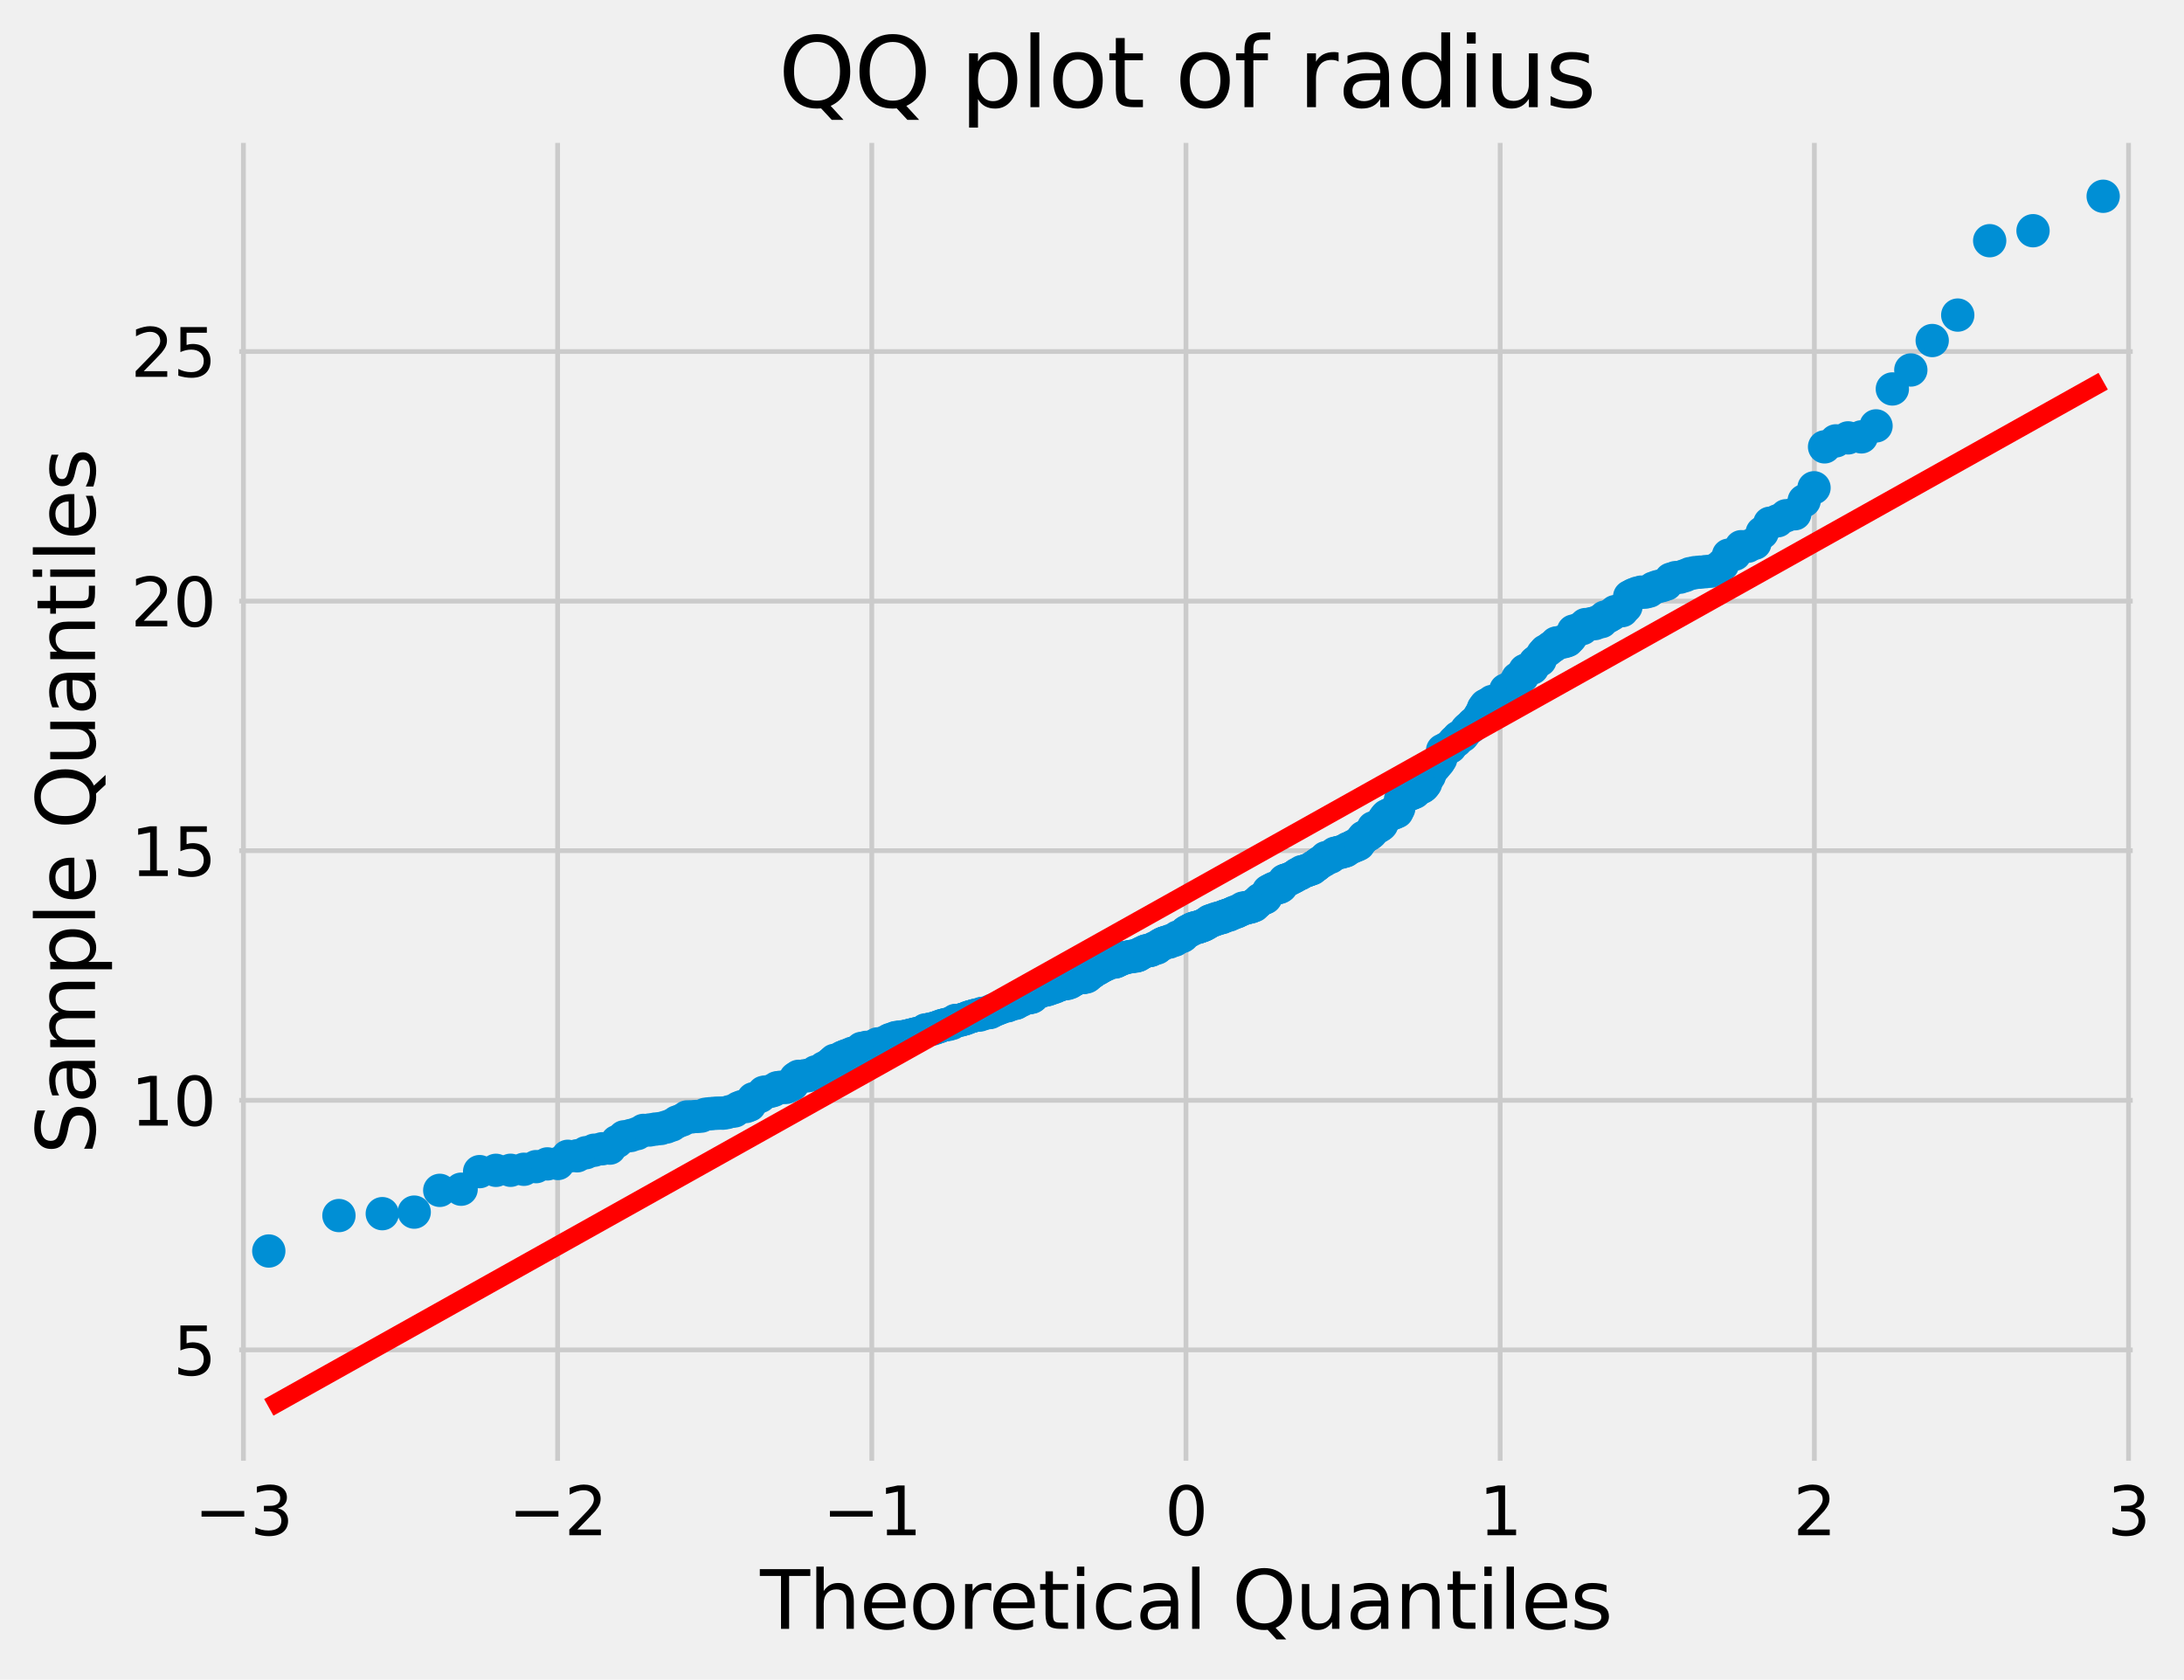 <?xml version="1.0" encoding="utf-8" standalone="no"?>
<!DOCTYPE svg PUBLIC "-//W3C//DTD SVG 1.1//EN"
  "http://www.w3.org/Graphics/SVG/1.1/DTD/svg11.dtd">
<svg xmlns:xlink="http://www.w3.org/1999/xlink" width="458.946pt" height="352.963pt" viewBox="0 0 458.946 352.963" xmlns="http://www.w3.org/2000/svg" version="1.1">
 <defs>
  <style type="text/css">*{stroke-linejoin: round; stroke-linecap: butt}</style>
 </defs>
 <g id="figure_1">
  <g id="patch_1">
   <path d="M 0 352.963 
L 458.946 352.963 
L 458.946 0 
L 0 0 
z
" style="fill: #f0f0f0"/>
  </g>
  <g id="axes_1">
   <g id="patch_2">
    <path d="M 48.774 308.454 
L 449.67 308.454 
L 449.67 28.518 
L 48.774 28.518 
z
" style="fill: #f0f0f0"/>
   </g>
   <g id="matplotlib.axis_1">
    <g id="xtick_1">
     <g id="line2d_1">
      <path d="M 51.152 308.454 
L 51.152 28.518 
" clip-path="url(#pff51dfad3d)" style="fill: none; stroke: #cbcbcb"/>
     </g>
     <g id="line2d_2"/>
     <g id="text_1">
      <!-- −3 -->
      <g transform="translate(40.833 322.592) scale(0.14 -0.14)">
       <defs>
        <path id="DejaVuSans-2212" d="M 678 2272 
L 4684 2272 
L 4684 1741 
L 678 1741 
L 678 2272 
z
" transform="scale(0.016)"/>
        <path id="DejaVuSans-33" d="M 2597 2516 
Q 3050 2419 3304 2112 
Q 3559 1806 3559 1356 
Q 3559 666 3084 287 
Q 2609 -91 1734 -91 
Q 1441 -91 1130 -33 
Q 819 25 488 141 
L 488 750 
Q 750 597 1062 519 
Q 1375 441 1716 441 
Q 2309 441 2620 675 
Q 2931 909 2931 1356 
Q 2931 1769 2642 2001 
Q 2353 2234 1838 2234 
L 1294 2234 
L 1294 2753 
L 1863 2753 
Q 2328 2753 2575 2939 
Q 2822 3125 2822 3475 
Q 2822 3834 2567 4026 
Q 2313 4219 1838 4219 
Q 1578 4219 1281 4162 
Q 984 4106 628 3988 
L 628 4550 
Q 988 4650 1302 4700 
Q 1616 4750 1894 4750 
Q 2613 4750 3031 4423 
Q 3450 4097 3450 3541 
Q 3450 3153 3228 2886 
Q 3006 2619 2597 2516 
z
" transform="scale(0.016)"/>
       </defs>
       <use xlink:href="#DejaVuSans-2212"/>
       <use xlink:href="#DejaVuSans-33" x="83.789"/>
      </g>
     </g>
    </g>
    <g id="xtick_2">
     <g id="line2d_3">
      <path d="M 117.176 308.454 
L 117.176 28.518 
" clip-path="url(#pff51dfad3d)" style="fill: none; stroke: #cbcbcb"/>
     </g>
     <g id="line2d_4"/>
     <g id="text_2">
      <!-- −2 -->
      <g transform="translate(106.856 322.592) scale(0.14 -0.14)">
       <defs>
        <path id="DejaVuSans-32" d="M 1228 531 
L 3431 531 
L 3431 0 
L 469 0 
L 469 531 
Q 828 903 1448 1529 
Q 2069 2156 2228 2338 
Q 2531 2678 2651 2914 
Q 2772 3150 2772 3378 
Q 2772 3750 2511 3984 
Q 2250 4219 1831 4219 
Q 1534 4219 1204 4116 
Q 875 4013 500 3803 
L 500 4441 
Q 881 4594 1212 4672 
Q 1544 4750 1819 4750 
Q 2544 4750 2975 4387 
Q 3406 4025 3406 3419 
Q 3406 3131 3298 2873 
Q 3191 2616 2906 2266 
Q 2828 2175 2409 1742 
Q 1991 1309 1228 531 
z
" transform="scale(0.016)"/>
       </defs>
       <use xlink:href="#DejaVuSans-2212"/>
       <use xlink:href="#DejaVuSans-32" x="83.789"/>
      </g>
     </g>
    </g>
    <g id="xtick_3">
     <g id="line2d_5">
      <path d="M 183.199 308.454 
L 183.199 28.518 
" clip-path="url(#pff51dfad3d)" style="fill: none; stroke: #cbcbcb"/>
     </g>
     <g id="line2d_6"/>
     <g id="text_3">
      <!-- −1 -->
      <g transform="translate(172.879 322.592) scale(0.14 -0.14)">
       <defs>
        <path id="DejaVuSans-31" d="M 794 531 
L 1825 531 
L 1825 4091 
L 703 3866 
L 703 4441 
L 1819 4666 
L 2450 4666 
L 2450 531 
L 3481 531 
L 3481 0 
L 794 0 
L 794 531 
z
" transform="scale(0.016)"/>
       </defs>
       <use xlink:href="#DejaVuSans-2212"/>
       <use xlink:href="#DejaVuSans-31" x="83.789"/>
      </g>
     </g>
    </g>
    <g id="xtick_4">
     <g id="line2d_7">
      <path d="M 249.222 308.454 
L 249.222 28.518 
" clip-path="url(#pff51dfad3d)" style="fill: none; stroke: #cbcbcb"/>
     </g>
     <g id="line2d_8"/>
     <g id="text_4">
      <!-- 0 -->
      <g transform="translate(244.768 322.592) scale(0.14 -0.14)">
       <defs>
        <path id="DejaVuSans-30" d="M 2034 4250 
Q 1547 4250 1301 3770 
Q 1056 3291 1056 2328 
Q 1056 1369 1301 889 
Q 1547 409 2034 409 
Q 2525 409 2770 889 
Q 3016 1369 3016 2328 
Q 3016 3291 2770 3770 
Q 2525 4250 2034 4250 
z
M 2034 4750 
Q 2819 4750 3233 4129 
Q 3647 3509 3647 2328 
Q 3647 1150 3233 529 
Q 2819 -91 2034 -91 
Q 1250 -91 836 529 
Q 422 1150 422 2328 
Q 422 3509 836 4129 
Q 1250 4750 2034 4750 
z
" transform="scale(0.016)"/>
       </defs>
       <use xlink:href="#DejaVuSans-30"/>
      </g>
     </g>
    </g>
    <g id="xtick_5">
     <g id="line2d_9">
      <path d="M 315.246 308.454 
L 315.246 28.518 
" clip-path="url(#pff51dfad3d)" style="fill: none; stroke: #cbcbcb"/>
     </g>
     <g id="line2d_10"/>
     <g id="text_5">
      <!-- 1 -->
      <g transform="translate(310.792 322.592) scale(0.14 -0.14)">
       <use xlink:href="#DejaVuSans-31"/>
      </g>
     </g>
    </g>
    <g id="xtick_6">
     <g id="line2d_11">
      <path d="M 381.269 308.454 
L 381.269 28.518 
" clip-path="url(#pff51dfad3d)" style="fill: none; stroke: #cbcbcb"/>
     </g>
     <g id="line2d_12"/>
     <g id="text_6">
      <!-- 2 -->
      <g transform="translate(376.815 322.592) scale(0.14 -0.14)">
       <use xlink:href="#DejaVuSans-32"/>
      </g>
     </g>
    </g>
    <g id="xtick_7">
     <g id="line2d_13">
      <path d="M 447.292 308.454 
L 447.292 28.518 
" clip-path="url(#pff51dfad3d)" style="fill: none; stroke: #cbcbcb"/>
     </g>
     <g id="line2d_14"/>
     <g id="text_7">
      <!-- 3 -->
      <g transform="translate(442.838 322.592) scale(0.14 -0.14)">
       <use xlink:href="#DejaVuSans-33"/>
      </g>
     </g>
    </g>
    <g id="text_8">
     <!-- Theoretical Quantiles -->
     <g transform="translate(159.719 342.269) scale(0.168 -0.168)">
      <defs>
       <path id="DejaVuSans-54" d="M -19 4666 
L 3928 4666 
L 3928 4134 
L 2272 4134 
L 2272 0 
L 1638 0 
L 1638 4134 
L -19 4134 
L -19 4666 
z
" transform="scale(0.016)"/>
       <path id="DejaVuSans-68" d="M 3513 2113 
L 3513 0 
L 2938 0 
L 2938 2094 
Q 2938 2591 2744 2837 
Q 2550 3084 2163 3084 
Q 1697 3084 1428 2787 
Q 1159 2491 1159 1978 
L 1159 0 
L 581 0 
L 581 4863 
L 1159 4863 
L 1159 2956 
Q 1366 3272 1645 3428 
Q 1925 3584 2291 3584 
Q 2894 3584 3203 3211 
Q 3513 2838 3513 2113 
z
" transform="scale(0.016)"/>
       <path id="DejaVuSans-65" d="M 3597 1894 
L 3597 1613 
L 953 1613 
Q 991 1019 1311 708 
Q 1631 397 2203 397 
Q 2534 397 2845 478 
Q 3156 559 3463 722 
L 3463 178 
Q 3153 47 2828 -22 
Q 2503 -91 2169 -91 
Q 1331 -91 842 396 
Q 353 884 353 1716 
Q 353 2575 817 3079 
Q 1281 3584 2069 3584 
Q 2775 3584 3186 3129 
Q 3597 2675 3597 1894 
z
M 3022 2063 
Q 3016 2534 2758 2815 
Q 2500 3097 2075 3097 
Q 1594 3097 1305 2825 
Q 1016 2553 972 2059 
L 3022 2063 
z
" transform="scale(0.016)"/>
       <path id="DejaVuSans-6f" d="M 1959 3097 
Q 1497 3097 1228 2736 
Q 959 2375 959 1747 
Q 959 1119 1226 758 
Q 1494 397 1959 397 
Q 2419 397 2687 759 
Q 2956 1122 2956 1747 
Q 2956 2369 2687 2733 
Q 2419 3097 1959 3097 
z
M 1959 3584 
Q 2709 3584 3137 3096 
Q 3566 2609 3566 1747 
Q 3566 888 3137 398 
Q 2709 -91 1959 -91 
Q 1206 -91 779 398 
Q 353 888 353 1747 
Q 353 2609 779 3096 
Q 1206 3584 1959 3584 
z
" transform="scale(0.016)"/>
       <path id="DejaVuSans-72" d="M 2631 2963 
Q 2534 3019 2420 3045 
Q 2306 3072 2169 3072 
Q 1681 3072 1420 2755 
Q 1159 2438 1159 1844 
L 1159 0 
L 581 0 
L 581 3500 
L 1159 3500 
L 1159 2956 
Q 1341 3275 1631 3429 
Q 1922 3584 2338 3584 
Q 2397 3584 2469 3576 
Q 2541 3569 2628 3553 
L 2631 2963 
z
" transform="scale(0.016)"/>
       <path id="DejaVuSans-74" d="M 1172 4494 
L 1172 3500 
L 2356 3500 
L 2356 3053 
L 1172 3053 
L 1172 1153 
Q 1172 725 1289 603 
Q 1406 481 1766 481 
L 2356 481 
L 2356 0 
L 1766 0 
Q 1100 0 847 248 
Q 594 497 594 1153 
L 594 3053 
L 172 3053 
L 172 3500 
L 594 3500 
L 594 4494 
L 1172 4494 
z
" transform="scale(0.016)"/>
       <path id="DejaVuSans-69" d="M 603 3500 
L 1178 3500 
L 1178 0 
L 603 0 
L 603 3500 
z
M 603 4863 
L 1178 4863 
L 1178 4134 
L 603 4134 
L 603 4863 
z
" transform="scale(0.016)"/>
       <path id="DejaVuSans-63" d="M 3122 3366 
L 3122 2828 
Q 2878 2963 2633 3030 
Q 2388 3097 2138 3097 
Q 1578 3097 1268 2742 
Q 959 2388 959 1747 
Q 959 1106 1268 751 
Q 1578 397 2138 397 
Q 2388 397 2633 464 
Q 2878 531 3122 666 
L 3122 134 
Q 2881 22 2623 -34 
Q 2366 -91 2075 -91 
Q 1284 -91 818 406 
Q 353 903 353 1747 
Q 353 2603 823 3093 
Q 1294 3584 2113 3584 
Q 2378 3584 2631 3529 
Q 2884 3475 3122 3366 
z
" transform="scale(0.016)"/>
       <path id="DejaVuSans-61" d="M 2194 1759 
Q 1497 1759 1228 1600 
Q 959 1441 959 1056 
Q 959 750 1161 570 
Q 1363 391 1709 391 
Q 2188 391 2477 730 
Q 2766 1069 2766 1631 
L 2766 1759 
L 2194 1759 
z
M 3341 1997 
L 3341 0 
L 2766 0 
L 2766 531 
Q 2569 213 2275 61 
Q 1981 -91 1556 -91 
Q 1019 -91 701 211 
Q 384 513 384 1019 
Q 384 1609 779 1909 
Q 1175 2209 1959 2209 
L 2766 2209 
L 2766 2266 
Q 2766 2663 2505 2880 
Q 2244 3097 1772 3097 
Q 1472 3097 1187 3025 
Q 903 2953 641 2809 
L 641 3341 
Q 956 3463 1253 3523 
Q 1550 3584 1831 3584 
Q 2591 3584 2966 3190 
Q 3341 2797 3341 1997 
z
" transform="scale(0.016)"/>
       <path id="DejaVuSans-6c" d="M 603 4863 
L 1178 4863 
L 1178 0 
L 603 0 
L 603 4863 
z
" transform="scale(0.016)"/>
       <path id="DejaVuSans-20" transform="scale(0.016)"/>
       <path id="DejaVuSans-51" d="M 2522 4238 
Q 1834 4238 1429 3725 
Q 1025 3213 1025 2328 
Q 1025 1447 1429 934 
Q 1834 422 2522 422 
Q 3209 422 3611 934 
Q 4013 1447 4013 2328 
Q 4013 3213 3611 3725 
Q 3209 4238 2522 4238 
z
M 3406 84 
L 4238 -825 
L 3475 -825 
L 2784 -78 
Q 2681 -84 2626 -87 
Q 2572 -91 2522 -91 
Q 1538 -91 948 567 
Q 359 1225 359 2328 
Q 359 3434 948 4092 
Q 1538 4750 2522 4750 
Q 3503 4750 4090 4092 
Q 4678 3434 4678 2328 
Q 4678 1516 4351 937 
Q 4025 359 3406 84 
z
" transform="scale(0.016)"/>
       <path id="DejaVuSans-75" d="M 544 1381 
L 544 3500 
L 1119 3500 
L 1119 1403 
Q 1119 906 1312 657 
Q 1506 409 1894 409 
Q 2359 409 2629 706 
Q 2900 1003 2900 1516 
L 2900 3500 
L 3475 3500 
L 3475 0 
L 2900 0 
L 2900 538 
Q 2691 219 2414 64 
Q 2138 -91 1772 -91 
Q 1169 -91 856 284 
Q 544 659 544 1381 
z
M 1991 3584 
L 1991 3584 
z
" transform="scale(0.016)"/>
       <path id="DejaVuSans-6e" d="M 3513 2113 
L 3513 0 
L 2938 0 
L 2938 2094 
Q 2938 2591 2744 2837 
Q 2550 3084 2163 3084 
Q 1697 3084 1428 2787 
Q 1159 2491 1159 1978 
L 1159 0 
L 581 0 
L 581 3500 
L 1159 3500 
L 1159 2956 
Q 1366 3272 1645 3428 
Q 1925 3584 2291 3584 
Q 2894 3584 3203 3211 
Q 3513 2838 3513 2113 
z
" transform="scale(0.016)"/>
       <path id="DejaVuSans-73" d="M 2834 3397 
L 2834 2853 
Q 2591 2978 2328 3040 
Q 2066 3103 1784 3103 
Q 1356 3103 1142 2972 
Q 928 2841 928 2578 
Q 928 2378 1081 2264 
Q 1234 2150 1697 2047 
L 1894 2003 
Q 2506 1872 2764 1633 
Q 3022 1394 3022 966 
Q 3022 478 2636 193 
Q 2250 -91 1575 -91 
Q 1294 -91 989 -36 
Q 684 19 347 128 
L 347 722 
Q 666 556 975 473 
Q 1284 391 1588 391 
Q 1994 391 2212 530 
Q 2431 669 2431 922 
Q 2431 1156 2273 1281 
Q 2116 1406 1581 1522 
L 1381 1569 
Q 847 1681 609 1914 
Q 372 2147 372 2553 
Q 372 3047 722 3315 
Q 1072 3584 1716 3584 
Q 2034 3584 2315 3537 
Q 2597 3491 2834 3397 
z
" transform="scale(0.016)"/>
      </defs>
      <use xlink:href="#DejaVuSans-54"/>
      <use xlink:href="#DejaVuSans-68" x="61.084"/>
      <use xlink:href="#DejaVuSans-65" x="124.463"/>
      <use xlink:href="#DejaVuSans-6f" x="185.986"/>
      <use xlink:href="#DejaVuSans-72" x="247.168"/>
      <use xlink:href="#DejaVuSans-65" x="286.031"/>
      <use xlink:href="#DejaVuSans-74" x="347.555"/>
      <use xlink:href="#DejaVuSans-69" x="386.764"/>
      <use xlink:href="#DejaVuSans-63" x="414.547"/>
      <use xlink:href="#DejaVuSans-61" x="469.527"/>
      <use xlink:href="#DejaVuSans-6c" x="530.807"/>
      <use xlink:href="#DejaVuSans-20" x="558.59"/>
      <use xlink:href="#DejaVuSans-51" x="590.377"/>
      <use xlink:href="#DejaVuSans-75" x="669.088"/>
      <use xlink:href="#DejaVuSans-61" x="732.467"/>
      <use xlink:href="#DejaVuSans-6e" x="793.746"/>
      <use xlink:href="#DejaVuSans-74" x="857.125"/>
      <use xlink:href="#DejaVuSans-69" x="896.334"/>
      <use xlink:href="#DejaVuSans-6c" x="924.117"/>
      <use xlink:href="#DejaVuSans-65" x="951.9"/>
      <use xlink:href="#DejaVuSans-73" x="1013.424"/>
     </g>
    </g>
   </g>
   <g id="matplotlib.axis_2">
    <g id="ytick_1">
     <g id="line2d_15">
      <path d="M 48.774 283.654 
L 449.67 283.654 
" clip-path="url(#pff51dfad3d)" style="fill: none; stroke: #cbcbcb"/>
     </g>
     <g id="line2d_16"/>
     <g id="text_9">
      <!-- 5 -->
      <g transform="translate(36.367 288.973) scale(0.14 -0.14)">
       <defs>
        <path id="DejaVuSans-35" d="M 691 4666 
L 3169 4666 
L 3169 4134 
L 1269 4134 
L 1269 2991 
Q 1406 3038 1543 3061 
Q 1681 3084 1819 3084 
Q 2600 3084 3056 2656 
Q 3513 2228 3513 1497 
Q 3513 744 3044 326 
Q 2575 -91 1722 -91 
Q 1428 -91 1123 -41 
Q 819 9 494 109 
L 494 744 
Q 775 591 1075 516 
Q 1375 441 1709 441 
Q 2250 441 2565 725 
Q 2881 1009 2881 1497 
Q 2881 1984 2565 2268 
Q 2250 2553 1709 2553 
Q 1456 2553 1204 2497 
Q 953 2441 691 2322 
L 691 4666 
z
" transform="scale(0.016)"/>
       </defs>
       <use xlink:href="#DejaVuSans-35"/>
      </g>
     </g>
    </g>
    <g id="ytick_2">
     <g id="line2d_17">
      <path d="M 48.774 231.207 
L 449.67 231.207 
" clip-path="url(#pff51dfad3d)" style="fill: none; stroke: #cbcbcb"/>
     </g>
     <g id="line2d_18"/>
     <g id="text_10">
      <!-- 10 -->
      <g transform="translate(27.459 236.526) scale(0.14 -0.14)">
       <use xlink:href="#DejaVuSans-31"/>
       <use xlink:href="#DejaVuSans-30" x="63.623"/>
      </g>
     </g>
    </g>
    <g id="ytick_3">
     <g id="line2d_19">
      <path d="M 48.774 178.76 
L 449.67 178.76 
" clip-path="url(#pff51dfad3d)" style="fill: none; stroke: #cbcbcb"/>
     </g>
     <g id="line2d_20"/>
     <g id="text_11">
      <!-- 15 -->
      <g transform="translate(27.459 184.079) scale(0.14 -0.14)">
       <use xlink:href="#DejaVuSans-31"/>
       <use xlink:href="#DejaVuSans-35" x="63.623"/>
      </g>
     </g>
    </g>
    <g id="ytick_4">
     <g id="line2d_21">
      <path d="M 48.774 126.312 
L 449.67 126.312 
" clip-path="url(#pff51dfad3d)" style="fill: none; stroke: #cbcbcb"/>
     </g>
     <g id="line2d_22"/>
     <g id="text_12">
      <!-- 20 -->
      <g transform="translate(27.459 131.631) scale(0.14 -0.14)">
       <use xlink:href="#DejaVuSans-32"/>
       <use xlink:href="#DejaVuSans-30" x="63.623"/>
      </g>
     </g>
    </g>
    <g id="ytick_5">
     <g id="line2d_23">
      <path d="M 48.774 73.865 
L 449.67 73.865 
" clip-path="url(#pff51dfad3d)" style="fill: none; stroke: #cbcbcb"/>
     </g>
     <g id="line2d_24"/>
     <g id="text_13">
      <!-- 25 -->
      <g transform="translate(27.459 79.184) scale(0.14 -0.14)">
       <use xlink:href="#DejaVuSans-32"/>
       <use xlink:href="#DejaVuSans-35" x="63.623"/>
      </g>
     </g>
    </g>
    <g id="text_14">
     <!-- Sample Quantiles -->
     <g transform="translate(19.965 242.565) rotate(-90) scale(0.168 -0.168)">
      <defs>
       <path id="DejaVuSans-53" d="M 3425 4513 
L 3425 3897 
Q 3066 4069 2747 4153 
Q 2428 4238 2131 4238 
Q 1616 4238 1336 4038 
Q 1056 3838 1056 3469 
Q 1056 3159 1242 3001 
Q 1428 2844 1947 2747 
L 2328 2669 
Q 3034 2534 3370 2195 
Q 3706 1856 3706 1288 
Q 3706 609 3251 259 
Q 2797 -91 1919 -91 
Q 1588 -91 1214 -16 
Q 841 59 441 206 
L 441 856 
Q 825 641 1194 531 
Q 1563 422 1919 422 
Q 2459 422 2753 634 
Q 3047 847 3047 1241 
Q 3047 1584 2836 1778 
Q 2625 1972 2144 2069 
L 1759 2144 
Q 1053 2284 737 2584 
Q 422 2884 422 3419 
Q 422 4038 858 4394 
Q 1294 4750 2059 4750 
Q 2388 4750 2728 4690 
Q 3069 4631 3425 4513 
z
" transform="scale(0.016)"/>
       <path id="DejaVuSans-6d" d="M 3328 2828 
Q 3544 3216 3844 3400 
Q 4144 3584 4550 3584 
Q 5097 3584 5394 3201 
Q 5691 2819 5691 2113 
L 5691 0 
L 5113 0 
L 5113 2094 
Q 5113 2597 4934 2840 
Q 4756 3084 4391 3084 
Q 3944 3084 3684 2787 
Q 3425 2491 3425 1978 
L 3425 0 
L 2847 0 
L 2847 2094 
Q 2847 2600 2669 2842 
Q 2491 3084 2119 3084 
Q 1678 3084 1418 2786 
Q 1159 2488 1159 1978 
L 1159 0 
L 581 0 
L 581 3500 
L 1159 3500 
L 1159 2956 
Q 1356 3278 1631 3431 
Q 1906 3584 2284 3584 
Q 2666 3584 2933 3390 
Q 3200 3197 3328 2828 
z
" transform="scale(0.016)"/>
       <path id="DejaVuSans-70" d="M 1159 525 
L 1159 -1331 
L 581 -1331 
L 581 3500 
L 1159 3500 
L 1159 2969 
Q 1341 3281 1617 3432 
Q 1894 3584 2278 3584 
Q 2916 3584 3314 3078 
Q 3713 2572 3713 1747 
Q 3713 922 3314 415 
Q 2916 -91 2278 -91 
Q 1894 -91 1617 61 
Q 1341 213 1159 525 
z
M 3116 1747 
Q 3116 2381 2855 2742 
Q 2594 3103 2138 3103 
Q 1681 3103 1420 2742 
Q 1159 2381 1159 1747 
Q 1159 1113 1420 752 
Q 1681 391 2138 391 
Q 2594 391 2855 752 
Q 3116 1113 3116 1747 
z
" transform="scale(0.016)"/>
      </defs>
      <use xlink:href="#DejaVuSans-53"/>
      <use xlink:href="#DejaVuSans-61" x="63.477"/>
      <use xlink:href="#DejaVuSans-6d" x="124.756"/>
      <use xlink:href="#DejaVuSans-70" x="222.168"/>
      <use xlink:href="#DejaVuSans-6c" x="285.645"/>
      <use xlink:href="#DejaVuSans-65" x="313.428"/>
      <use xlink:href="#DejaVuSans-20" x="374.951"/>
      <use xlink:href="#DejaVuSans-51" x="406.738"/>
      <use xlink:href="#DejaVuSans-75" x="485.449"/>
      <use xlink:href="#DejaVuSans-61" x="548.828"/>
      <use xlink:href="#DejaVuSans-6e" x="610.107"/>
      <use xlink:href="#DejaVuSans-74" x="673.486"/>
      <use xlink:href="#DejaVuSans-69" x="712.695"/>
      <use xlink:href="#DejaVuSans-6c" x="740.479"/>
      <use xlink:href="#DejaVuSans-65" x="768.262"/>
      <use xlink:href="#DejaVuSans-73" x="829.785"/>
     </g>
    </g>
   </g>
   <g id="line2d_25">
    <defs>
     <path id="m5953be9ceb" d="M 0 3 
C 0.796 3 1.559 2.684 2.121 2.121 
C 2.684 1.559 3 0.796 3 0 
C 3 -0.796 2.684 -1.559 2.121 -2.121 
C 1.559 -2.684 0.796 -3 0 -3 
C -0.796 -3 -1.559 -2.684 -2.121 -2.121 
C -2.684 -1.559 -3 -0.796 -3 0 
C -3 0.796 -2.684 1.559 -2.121 2.121 
C -1.559 2.684 -0.796 3 0 3 
z
" style="stroke: #008fd5"/>
    </defs>
    <g clip-path="url(#pff51dfad3d)">
     <use xlink:href="#m5953be9ceb" x="56.484" y="262.875" style="fill: #008fd5; stroke: #008fd5"/>
     <use xlink:href="#m5953be9ceb" x="71.223" y="255.427" style="fill: #008fd5; stroke: #008fd5"/>
     <use xlink:href="#m5953be9ceb" x="80.332" y="255.029" style="fill: #008fd5; stroke: #008fd5"/>
     <use xlink:href="#m5953be9ceb" x="87.045" y="254.703" style="fill: #008fd5; stroke: #008fd5"/>
     <use xlink:href="#m5953be9ceb" x="92.41" y="250.13" style="fill: #008fd5; stroke: #008fd5"/>
     <use xlink:href="#m5953be9ceb" x="96.904" y="249.889" style="fill: #008fd5; stroke: #008fd5"/>
     <use xlink:href="#m5953be9ceb" x="100.786" y="246.196" style="fill: #008fd5; stroke: #008fd5"/>
     <use xlink:href="#m5953be9ceb" x="104.215" y="245.924" style="fill: #008fd5; stroke: #008fd5"/>
     <use xlink:href="#m5953be9ceb" x="107.292" y="245.913" style="fill: #008fd5; stroke: #008fd5"/>
     <use xlink:href="#m5953be9ceb" x="110.088" y="245.703" style="fill: #008fd5; stroke: #008fd5"/>
     <use xlink:href="#m5953be9ceb" x="112.655" y="245.147" style="fill: #008fd5; stroke: #008fd5"/>
     <use xlink:href="#m5953be9ceb" x="115.031" y="244.571" style="fill: #008fd5; stroke: #008fd5"/>
     <use xlink:href="#m5953be9ceb" x="117.245" y="244.487" style="fill: #008fd5; stroke: #008fd5"/>
     <use xlink:href="#m5953be9ceb" x="119.32" y="242.976" style="fill: #008fd5; stroke: #008fd5"/>
     <use xlink:href="#m5953be9ceb" x="121.274" y="242.871" style="fill: #008fd5; stroke: #008fd5"/>
     <use xlink:href="#m5953be9ceb" x="123.121" y="242.221" style="fill: #008fd5; stroke: #008fd5"/>
     <use xlink:href="#m5953be9ceb" x="124.875" y="241.696" style="fill: #008fd5; stroke: #008fd5"/>
     <use xlink:href="#m5953be9ceb" x="126.546" y="241.392" style="fill: #008fd5; stroke: #008fd5"/>
     <use xlink:href="#m5953be9ceb" x="128.141" y="241.256" style="fill: #008fd5; stroke: #008fd5"/>
     <use xlink:href="#m5953be9ceb" x="129.669" y="239.882" style="fill: #008fd5; stroke: #008fd5"/>
     <use xlink:href="#m5953be9ceb" x="131.135" y="238.885" style="fill: #008fd5; stroke: #008fd5"/>
     <use xlink:href="#m5953be9ceb" x="132.545" y="238.602" style="fill: #008fd5; stroke: #008fd5"/>
     <use xlink:href="#m5953be9ceb" x="133.904" y="238.203" style="fill: #008fd5; stroke: #008fd5"/>
     <use xlink:href="#m5953be9ceb" x="135.216" y="237.532" style="fill: #008fd5; stroke: #008fd5"/>
     <use xlink:href="#m5953be9ceb" x="136.484" y="237.448" style="fill: #008fd5; stroke: #008fd5"/>
     <use xlink:href="#m5953be9ceb" x="137.712" y="237.259" style="fill: #008fd5; stroke: #008fd5"/>
     <use xlink:href="#m5953be9ceb" x="138.902" y="237.123" style="fill: #008fd5; stroke: #008fd5"/>
     <use xlink:href="#m5953be9ceb" x="140.058" y="236.819" style="fill: #008fd5; stroke: #008fd5"/>
     <use xlink:href="#m5953be9ceb" x="141.181" y="236.41" style="fill: #008fd5; stroke: #008fd5"/>
     <use xlink:href="#m5953be9ceb" x="142.274" y="235.749" style="fill: #008fd5; stroke: #008fd5"/>
     <use xlink:href="#m5953be9ceb" x="143.338" y="235.34" style="fill: #008fd5; stroke: #008fd5"/>
     <use xlink:href="#m5953be9ceb" x="144.376" y="234.7" style="fill: #008fd5; stroke: #008fd5"/>
     <use xlink:href="#m5953be9ceb" x="145.388" y="234.689" style="fill: #008fd5; stroke: #008fd5"/>
     <use xlink:href="#m5953be9ceb" x="146.376" y="234.606" style="fill: #008fd5; stroke: #008fd5"/>
     <use xlink:href="#m5953be9ceb" x="147.342" y="234.532" style="fill: #008fd5; stroke: #008fd5"/>
     <use xlink:href="#m5953be9ceb" x="148.286" y="234.144" style="fill: #008fd5; stroke: #008fd5"/>
     <use xlink:href="#m5953be9ceb" x="149.21" y="234.029" style="fill: #008fd5; stroke: #008fd5"/>
     <use xlink:href="#m5953be9ceb" x="150.116" y="233.955" style="fill: #008fd5; stroke: #008fd5"/>
     <use xlink:href="#m5953be9ceb" x="151.002" y="233.913" style="fill: #008fd5; stroke: #008fd5"/>
     <use xlink:href="#m5953be9ceb" x="151.872" y="233.913" style="fill: #008fd5; stroke: #008fd5"/>
     <use xlink:href="#m5953be9ceb" x="152.725" y="233.777" style="fill: #008fd5; stroke: #008fd5"/>
     <use xlink:href="#m5953be9ceb" x="153.562" y="233.546" style="fill: #008fd5; stroke: #008fd5"/>
     <use xlink:href="#m5953be9ceb" x="154.384" y="233.441" style="fill: #008fd5; stroke: #008fd5"/>
     <use xlink:href="#m5953be9ceb" x="155.191" y="232.812" style="fill: #008fd5; stroke: #008fd5"/>
     <use xlink:href="#m5953be9ceb" x="155.985" y="232.508" style="fill: #008fd5; stroke: #008fd5"/>
     <use xlink:href="#m5953be9ceb" x="156.765" y="232.508" style="fill: #008fd5; stroke: #008fd5"/>
     <use xlink:href="#m5953be9ceb" x="157.533" y="232.214" style="fill: #008fd5; stroke: #008fd5"/>
     <use xlink:href="#m5953be9ceb" x="158.289" y="230.892" style="fill: #008fd5; stroke: #008fd5"/>
     <use xlink:href="#m5953be9ceb" x="159.032" y="230.682" style="fill: #008fd5; stroke: #008fd5"/>
     <use xlink:href="#m5953be9ceb" x="159.765" y="230.368" style="fill: #008fd5; stroke: #008fd5"/>
     <use xlink:href="#m5953be9ceb" x="160.487" y="229.529" style="fill: #008fd5; stroke: #008fd5"/>
     <use xlink:href="#m5953be9ceb" x="161.198" y="229.424" style="fill: #008fd5; stroke: #008fd5"/>
     <use xlink:href="#m5953be9ceb" x="161.899" y="229.319" style="fill: #008fd5; stroke: #008fd5"/>
     <use xlink:href="#m5953be9ceb" x="162.591" y="229.109" style="fill: #008fd5; stroke: #008fd5"/>
     <use xlink:href="#m5953be9ceb" x="163.273" y="228.585" style="fill: #008fd5; stroke: #008fd5"/>
     <use xlink:href="#m5953be9ceb" x="163.946" y="228.48" style="fill: #008fd5; stroke: #008fd5"/>
     <use xlink:href="#m5953be9ceb" x="164.61" y="228.48" style="fill: #008fd5; stroke: #008fd5"/>
     <use xlink:href="#m5953be9ceb" x="165.266" y="228.48" style="fill: #008fd5; stroke: #008fd5"/>
     <use xlink:href="#m5953be9ceb" x="165.913" y="228.165" style="fill: #008fd5; stroke: #008fd5"/>
     <use xlink:href="#m5953be9ceb" x="166.553" y="227.85" style="fill: #008fd5; stroke: #008fd5"/>
     <use xlink:href="#m5953be9ceb" x="167.185" y="226.592" style="fill: #008fd5; stroke: #008fd5"/>
     <use xlink:href="#m5953be9ceb" x="167.81" y="226.172" style="fill: #008fd5; stroke: #008fd5"/>
     <use xlink:href="#m5953be9ceb" x="168.427" y="226.172" style="fill: #008fd5; stroke: #008fd5"/>
     <use xlink:href="#m5953be9ceb" x="169.038" y="226.067" style="fill: #008fd5; stroke: #008fd5"/>
     <use xlink:href="#m5953be9ceb" x="169.641" y="226.067" style="fill: #008fd5; stroke: #008fd5"/>
     <use xlink:href="#m5953be9ceb" x="170.238" y="225.857" style="fill: #008fd5; stroke: #008fd5"/>
     <use xlink:href="#m5953be9ceb" x="170.829" y="225.857" style="fill: #008fd5; stroke: #008fd5"/>
     <use xlink:href="#m5953be9ceb" x="171.414" y="225.228" style="fill: #008fd5; stroke: #008fd5"/>
     <use xlink:href="#m5953be9ceb" x="171.992" y="225.228" style="fill: #008fd5; stroke: #008fd5"/>
     <use xlink:href="#m5953be9ceb" x="172.565" y="224.913" style="fill: #008fd5; stroke: #008fd5"/>
     <use xlink:href="#m5953be9ceb" x="173.132" y="224.389" style="fill: #008fd5; stroke: #008fd5"/>
     <use xlink:href="#m5953be9ceb" x="173.693" y="224.284" style="fill: #008fd5; stroke: #008fd5"/>
     <use xlink:href="#m5953be9ceb" x="174.249" y="223.759" style="fill: #008fd5; stroke: #008fd5"/>
     <use xlink:href="#m5953be9ceb" x="174.799" y="223.34" style="fill: #008fd5; stroke: #008fd5"/>
     <use xlink:href="#m5953be9ceb" x="175.345" y="222.815" style="fill: #008fd5; stroke: #008fd5"/>
     <use xlink:href="#m5953be9ceb" x="175.885" y="222.815" style="fill: #008fd5; stroke: #008fd5"/>
     <use xlink:href="#m5953be9ceb" x="176.421" y="222.606" style="fill: #008fd5; stroke: #008fd5"/>
     <use xlink:href="#m5953be9ceb" x="176.952" y="222.186" style="fill: #008fd5; stroke: #008fd5"/>
     <use xlink:href="#m5953be9ceb" x="177.478" y="221.976" style="fill: #008fd5; stroke: #008fd5"/>
     <use xlink:href="#m5953be9ceb" x="178" y="221.766" style="fill: #008fd5; stroke: #008fd5"/>
     <use xlink:href="#m5953be9ceb" x="178.517" y="221.662" style="fill: #008fd5; stroke: #008fd5"/>
     <use xlink:href="#m5953be9ceb" x="179.03" y="221.347" style="fill: #008fd5; stroke: #008fd5"/>
     <use xlink:href="#m5953be9ceb" x="179.539" y="221.242" style="fill: #008fd5; stroke: #008fd5"/>
     <use xlink:href="#m5953be9ceb" x="180.044" y="221.137" style="fill: #008fd5; stroke: #008fd5"/>
     <use xlink:href="#m5953be9ceb" x="180.545" y="221.032" style="fill: #008fd5; stroke: #008fd5"/>
     <use xlink:href="#m5953be9ceb" x="181.041" y="220.298" style="fill: #008fd5; stroke: #008fd5"/>
     <use xlink:href="#m5953be9ceb" x="181.534" y="220.298" style="fill: #008fd5; stroke: #008fd5"/>
     <use xlink:href="#m5953be9ceb" x="182.024" y="220.088" style="fill: #008fd5; stroke: #008fd5"/>
     <use xlink:href="#m5953be9ceb" x="182.509" y="220.088" style="fill: #008fd5; stroke: #008fd5"/>
     <use xlink:href="#m5953be9ceb" x="182.991" y="220.088" style="fill: #008fd5; stroke: #008fd5"/>
     <use xlink:href="#m5953be9ceb" x="183.47" y="219.878" style="fill: #008fd5; stroke: #008fd5"/>
     <use xlink:href="#m5953be9ceb" x="183.945" y="219.878" style="fill: #008fd5; stroke: #008fd5"/>
     <use xlink:href="#m5953be9ceb" x="184.416" y="219.354" style="fill: #008fd5; stroke: #008fd5"/>
     <use xlink:href="#m5953be9ceb" x="184.885" y="219.354" style="fill: #008fd5; stroke: #008fd5"/>
     <use xlink:href="#m5953be9ceb" x="185.35" y="219.249" style="fill: #008fd5; stroke: #008fd5"/>
     <use xlink:href="#m5953be9ceb" x="185.812" y="219.144" style="fill: #008fd5; stroke: #008fd5"/>
     <use xlink:href="#m5953be9ceb" x="186.271" y="219.039" style="fill: #008fd5; stroke: #008fd5"/>
     <use xlink:href="#m5953be9ceb" x="186.727" y="218.62" style="fill: #008fd5; stroke: #008fd5"/>
     <use xlink:href="#m5953be9ceb" x="187.18" y="218.41" style="fill: #008fd5; stroke: #008fd5"/>
     <use xlink:href="#m5953be9ceb" x="187.63" y="218.41" style="fill: #008fd5; stroke: #008fd5"/>
     <use xlink:href="#m5953be9ceb" x="188.077" y="218.095" style="fill: #008fd5; stroke: #008fd5"/>
     <use xlink:href="#m5953be9ceb" x="188.521" y="217.99" style="fill: #008fd5; stroke: #008fd5"/>
     <use xlink:href="#m5953be9ceb" x="188.963" y="217.99" style="fill: #008fd5; stroke: #008fd5"/>
     <use xlink:href="#m5953be9ceb" x="189.402" y="217.885" style="fill: #008fd5; stroke: #008fd5"/>
     <use xlink:href="#m5953be9ceb" x="189.839" y="217.885" style="fill: #008fd5; stroke: #008fd5"/>
     <use xlink:href="#m5953be9ceb" x="190.272" y="217.78" style="fill: #008fd5; stroke: #008fd5"/>
     <use xlink:href="#m5953be9ceb" x="190.704" y="217.676" style="fill: #008fd5; stroke: #008fd5"/>
     <use xlink:href="#m5953be9ceb" x="191.132" y="217.571" style="fill: #008fd5; stroke: #008fd5"/>
     <use xlink:href="#m5953be9ceb" x="191.559" y="217.466" style="fill: #008fd5; stroke: #008fd5"/>
     <use xlink:href="#m5953be9ceb" x="191.983" y="217.361" style="fill: #008fd5; stroke: #008fd5"/>
     <use xlink:href="#m5953be9ceb" x="192.404" y="217.256" style="fill: #008fd5; stroke: #008fd5"/>
     <use xlink:href="#m5953be9ceb" x="192.824" y="217.151" style="fill: #008fd5; stroke: #008fd5"/>
     <use xlink:href="#m5953be9ceb" x="193.241" y="217.151" style="fill: #008fd5; stroke: #008fd5"/>
     <use xlink:href="#m5953be9ceb" x="193.656" y="216.941" style="fill: #008fd5; stroke: #008fd5"/>
     <use xlink:href="#m5953be9ceb" x="194.068" y="216.836" style="fill: #008fd5; stroke: #008fd5"/>
     <use xlink:href="#m5953be9ceb" x="194.479" y="216.417" style="fill: #008fd5; stroke: #008fd5"/>
     <use xlink:href="#m5953be9ceb" x="194.887" y="216.417" style="fill: #008fd5; stroke: #008fd5"/>
     <use xlink:href="#m5953be9ceb" x="195.294" y="216.312" style="fill: #008fd5; stroke: #008fd5"/>
     <use xlink:href="#m5953be9ceb" x="195.698" y="216.207" style="fill: #008fd5; stroke: #008fd5"/>
     <use xlink:href="#m5953be9ceb" x="196.1" y="216.207" style="fill: #008fd5; stroke: #008fd5"/>
     <use xlink:href="#m5953be9ceb" x="196.5" y="215.997" style="fill: #008fd5; stroke: #008fd5"/>
     <use xlink:href="#m5953be9ceb" x="196.899" y="215.892" style="fill: #008fd5; stroke: #008fd5"/>
     <use xlink:href="#m5953be9ceb" x="197.295" y="215.787" style="fill: #008fd5; stroke: #008fd5"/>
     <use xlink:href="#m5953be9ceb" x="197.69" y="215.578" style="fill: #008fd5; stroke: #008fd5"/>
     <use xlink:href="#m5953be9ceb" x="198.083" y="215.473" style="fill: #008fd5; stroke: #008fd5"/>
     <use xlink:href="#m5953be9ceb" x="198.474" y="215.368" style="fill: #008fd5; stroke: #008fd5"/>
     <use xlink:href="#m5953be9ceb" x="198.863" y="215.263" style="fill: #008fd5; stroke: #008fd5"/>
     <use xlink:href="#m5953be9ceb" x="199.251" y="215.263" style="fill: #008fd5; stroke: #008fd5"/>
     <use xlink:href="#m5953be9ceb" x="199.636" y="215.053" style="fill: #008fd5; stroke: #008fd5"/>
     <use xlink:href="#m5953be9ceb" x="200.021" y="215.053" style="fill: #008fd5; stroke: #008fd5"/>
     <use xlink:href="#m5953be9ceb" x="200.403" y="214.738" style="fill: #008fd5; stroke: #008fd5"/>
     <use xlink:href="#m5953be9ceb" x="200.784" y="214.424" style="fill: #008fd5; stroke: #008fd5"/>
     <use xlink:href="#m5953be9ceb" x="201.163" y="214.424" style="fill: #008fd5; stroke: #008fd5"/>
     <use xlink:href="#m5953be9ceb" x="201.541" y="214.424" style="fill: #008fd5; stroke: #008fd5"/>
     <use xlink:href="#m5953be9ceb" x="201.917" y="214.319" style="fill: #008fd5; stroke: #008fd5"/>
     <use xlink:href="#m5953be9ceb" x="202.291" y="214.214" style="fill: #008fd5; stroke: #008fd5"/>
     <use xlink:href="#m5953be9ceb" x="202.664" y="214.109" style="fill: #008fd5; stroke: #008fd5"/>
     <use xlink:href="#m5953be9ceb" x="203.036" y="214.004" style="fill: #008fd5; stroke: #008fd5"/>
     <use xlink:href="#m5953be9ceb" x="203.406" y="213.794" style="fill: #008fd5; stroke: #008fd5"/>
     <use xlink:href="#m5953be9ceb" x="203.775" y="213.69" style="fill: #008fd5; stroke: #008fd5"/>
     <use xlink:href="#m5953be9ceb" x="204.142" y="213.585" style="fill: #008fd5; stroke: #008fd5"/>
     <use xlink:href="#m5953be9ceb" x="204.508" y="213.48" style="fill: #008fd5; stroke: #008fd5"/>
     <use xlink:href="#m5953be9ceb" x="204.872" y="213.375" style="fill: #008fd5; stroke: #008fd5"/>
     <use xlink:href="#m5953be9ceb" x="205.235" y="213.27" style="fill: #008fd5; stroke: #008fd5"/>
     <use xlink:href="#m5953be9ceb" x="205.597" y="213.27" style="fill: #008fd5; stroke: #008fd5"/>
     <use xlink:href="#m5953be9ceb" x="205.958" y="213.27" style="fill: #008fd5; stroke: #008fd5"/>
     <use xlink:href="#m5953be9ceb" x="206.317" y="212.955" style="fill: #008fd5; stroke: #008fd5"/>
     <use xlink:href="#m5953be9ceb" x="206.675" y="212.955" style="fill: #008fd5; stroke: #008fd5"/>
     <use xlink:href="#m5953be9ceb" x="207.032" y="212.85" style="fill: #008fd5; stroke: #008fd5"/>
     <use xlink:href="#m5953be9ceb" x="207.387" y="212.85" style="fill: #008fd5; stroke: #008fd5"/>
     <use xlink:href="#m5953be9ceb" x="207.742" y="212.745" style="fill: #008fd5; stroke: #008fd5"/>
     <use xlink:href="#m5953be9ceb" x="208.095" y="212.745" style="fill: #008fd5; stroke: #008fd5"/>
     <use xlink:href="#m5953be9ceb" x="208.447" y="212.326" style="fill: #008fd5; stroke: #008fd5"/>
     <use xlink:href="#m5953be9ceb" x="208.797" y="212.326" style="fill: #008fd5; stroke: #008fd5"/>
     <use xlink:href="#m5953be9ceb" x="209.147" y="212.221" style="fill: #008fd5; stroke: #008fd5"/>
     <use xlink:href="#m5953be9ceb" x="209.495" y="211.906" style="fill: #008fd5; stroke: #008fd5"/>
     <use xlink:href="#m5953be9ceb" x="209.843" y="211.906" style="fill: #008fd5; stroke: #008fd5"/>
     <use xlink:href="#m5953be9ceb" x="210.189" y="211.801" style="fill: #008fd5; stroke: #008fd5"/>
     <use xlink:href="#m5953be9ceb" x="210.534" y="211.592" style="fill: #008fd5; stroke: #008fd5"/>
     <use xlink:href="#m5953be9ceb" x="210.879" y="211.382" style="fill: #008fd5; stroke: #008fd5"/>
     <use xlink:href="#m5953be9ceb" x="211.222" y="211.382" style="fill: #008fd5; stroke: #008fd5"/>
     <use xlink:href="#m5953be9ceb" x="211.564" y="211.382" style="fill: #008fd5; stroke: #008fd5"/>
     <use xlink:href="#m5953be9ceb" x="211.905" y="211.277" style="fill: #008fd5; stroke: #008fd5"/>
     <use xlink:href="#m5953be9ceb" x="212.245" y="210.962" style="fill: #008fd5; stroke: #008fd5"/>
     <use xlink:href="#m5953be9ceb" x="212.584" y="210.962" style="fill: #008fd5; stroke: #008fd5"/>
     <use xlink:href="#m5953be9ceb" x="212.923" y="210.857" style="fill: #008fd5; stroke: #008fd5"/>
     <use xlink:href="#m5953be9ceb" x="213.26" y="210.857" style="fill: #008fd5; stroke: #008fd5"/>
     <use xlink:href="#m5953be9ceb" x="213.596" y="210.752" style="fill: #008fd5; stroke: #008fd5"/>
     <use xlink:href="#m5953be9ceb" x="213.932" y="210.333" style="fill: #008fd5; stroke: #008fd5"/>
     <use xlink:href="#m5953be9ceb" x="214.266" y="210.228" style="fill: #008fd5; stroke: #008fd5"/>
     <use xlink:href="#m5953be9ceb" x="214.6" y="210.228" style="fill: #008fd5; stroke: #008fd5"/>
     <use xlink:href="#m5953be9ceb" x="214.932" y="209.913" style="fill: #008fd5; stroke: #008fd5"/>
     <use xlink:href="#m5953be9ceb" x="215.264" y="209.808" style="fill: #008fd5; stroke: #008fd5"/>
     <use xlink:href="#m5953be9ceb" x="215.595" y="209.704" style="fill: #008fd5; stroke: #008fd5"/>
     <use xlink:href="#m5953be9ceb" x="215.925" y="209.704" style="fill: #008fd5; stroke: #008fd5"/>
     <use xlink:href="#m5953be9ceb" x="216.255" y="209.599" style="fill: #008fd5; stroke: #008fd5"/>
     <use xlink:href="#m5953be9ceb" x="216.583" y="209.599" style="fill: #008fd5; stroke: #008fd5"/>
     <use xlink:href="#m5953be9ceb" x="216.911" y="209.494" style="fill: #008fd5; stroke: #008fd5"/>
     <use xlink:href="#m5953be9ceb" x="217.238" y="209.179" style="fill: #008fd5; stroke: #008fd5"/>
     <use xlink:href="#m5953be9ceb" x="217.564" y="208.55" style="fill: #008fd5; stroke: #008fd5"/>
     <use xlink:href="#m5953be9ceb" x="217.889" y="208.34" style="fill: #008fd5; stroke: #008fd5"/>
     <use xlink:href="#m5953be9ceb" x="218.214" y="208.34" style="fill: #008fd5; stroke: #008fd5"/>
     <use xlink:href="#m5953be9ceb" x="218.537" y="208.34" style="fill: #008fd5; stroke: #008fd5"/>
     <use xlink:href="#m5953be9ceb" x="218.861" y="208.235" style="fill: #008fd5; stroke: #008fd5"/>
     <use xlink:href="#m5953be9ceb" x="219.183" y="208.13" style="fill: #008fd5; stroke: #008fd5"/>
     <use xlink:href="#m5953be9ceb" x="219.505" y="208.025" style="fill: #008fd5; stroke: #008fd5"/>
     <use xlink:href="#m5953be9ceb" x="219.825" y="208.025" style="fill: #008fd5; stroke: #008fd5"/>
     <use xlink:href="#m5953be9ceb" x="220.146" y="207.92" style="fill: #008fd5; stroke: #008fd5"/>
     <use xlink:href="#m5953be9ceb" x="220.465" y="207.815" style="fill: #008fd5; stroke: #008fd5"/>
     <use xlink:href="#m5953be9ceb" x="220.784" y="207.606" style="fill: #008fd5; stroke: #008fd5"/>
     <use xlink:href="#m5953be9ceb" x="221.102" y="207.606" style="fill: #008fd5; stroke: #008fd5"/>
     <use xlink:href="#m5953be9ceb" x="221.42" y="207.396" style="fill: #008fd5; stroke: #008fd5"/>
     <use xlink:href="#m5953be9ceb" x="221.737" y="207.396" style="fill: #008fd5; stroke: #008fd5"/>
     <use xlink:href="#m5953be9ceb" x="222.053" y="207.081" style="fill: #008fd5; stroke: #008fd5"/>
     <use xlink:href="#m5953be9ceb" x="222.369" y="207.081" style="fill: #008fd5; stroke: #008fd5"/>
     <use xlink:href="#m5953be9ceb" x="222.684" y="206.976" style="fill: #008fd5; stroke: #008fd5"/>
     <use xlink:href="#m5953be9ceb" x="222.999" y="206.871" style="fill: #008fd5; stroke: #008fd5"/>
     <use xlink:href="#m5953be9ceb" x="223.312" y="206.662" style="fill: #008fd5; stroke: #008fd5"/>
     <use xlink:href="#m5953be9ceb" x="223.626" y="206.662" style="fill: #008fd5; stroke: #008fd5"/>
     <use xlink:href="#m5953be9ceb" x="223.938" y="206.662" style="fill: #008fd5; stroke: #008fd5"/>
     <use xlink:href="#m5953be9ceb" x="224.251" y="206.662" style="fill: #008fd5; stroke: #008fd5"/>
     <use xlink:href="#m5953be9ceb" x="224.562" y="206.452" style="fill: #008fd5; stroke: #008fd5"/>
     <use xlink:href="#m5953be9ceb" x="224.873" y="206.452" style="fill: #008fd5; stroke: #008fd5"/>
     <use xlink:href="#m5953be9ceb" x="225.184" y="206.137" style="fill: #008fd5; stroke: #008fd5"/>
     <use xlink:href="#m5953be9ceb" x="225.494" y="206.032" style="fill: #008fd5; stroke: #008fd5"/>
     <use xlink:href="#m5953be9ceb" x="225.803" y="205.822" style="fill: #008fd5; stroke: #008fd5"/>
     <use xlink:href="#m5953be9ceb" x="226.112" y="205.718" style="fill: #008fd5; stroke: #008fd5"/>
     <use xlink:href="#m5953be9ceb" x="226.421" y="205.508" style="fill: #008fd5; stroke: #008fd5"/>
     <use xlink:href="#m5953be9ceb" x="226.728" y="205.508" style="fill: #008fd5; stroke: #008fd5"/>
     <use xlink:href="#m5953be9ceb" x="227.036" y="205.403" style="fill: #008fd5; stroke: #008fd5"/>
     <use xlink:href="#m5953be9ceb" x="227.343" y="205.403" style="fill: #008fd5; stroke: #008fd5"/>
     <use xlink:href="#m5953be9ceb" x="227.649" y="205.403" style="fill: #008fd5; stroke: #008fd5"/>
     <use xlink:href="#m5953be9ceb" x="227.955" y="205.298" style="fill: #008fd5; stroke: #008fd5"/>
     <use xlink:href="#m5953be9ceb" x="228.261" y="205.298" style="fill: #008fd5; stroke: #008fd5"/>
     <use xlink:href="#m5953be9ceb" x="228.566" y="205.088" style="fill: #008fd5; stroke: #008fd5"/>
     <use xlink:href="#m5953be9ceb" x="228.871" y="204.564" style="fill: #008fd5; stroke: #008fd5"/>
     <use xlink:href="#m5953be9ceb" x="229.175" y="204.564" style="fill: #008fd5; stroke: #008fd5"/>
     <use xlink:href="#m5953be9ceb" x="229.479" y="204.354" style="fill: #008fd5; stroke: #008fd5"/>
     <use xlink:href="#m5953be9ceb" x="229.782" y="204.144" style="fill: #008fd5; stroke: #008fd5"/>
     <use xlink:href="#m5953be9ceb" x="230.085" y="203.725" style="fill: #008fd5; stroke: #008fd5"/>
     <use xlink:href="#m5953be9ceb" x="230.388" y="203.725" style="fill: #008fd5; stroke: #008fd5"/>
     <use xlink:href="#m5953be9ceb" x="230.69" y="203.62" style="fill: #008fd5; stroke: #008fd5"/>
     <use xlink:href="#m5953be9ceb" x="230.992" y="203.41" style="fill: #008fd5; stroke: #008fd5"/>
     <use xlink:href="#m5953be9ceb" x="231.293" y="203.2" style="fill: #008fd5; stroke: #008fd5"/>
     <use xlink:href="#m5953be9ceb" x="231.594" y="203.095" style="fill: #008fd5; stroke: #008fd5"/>
     <use xlink:href="#m5953be9ceb" x="231.895" y="202.885" style="fill: #008fd5; stroke: #008fd5"/>
     <use xlink:href="#m5953be9ceb" x="232.195" y="202.676" style="fill: #008fd5; stroke: #008fd5"/>
     <use xlink:href="#m5953be9ceb" x="232.495" y="202.676" style="fill: #008fd5; stroke: #008fd5"/>
     <use xlink:href="#m5953be9ceb" x="232.795" y="202.361" style="fill: #008fd5; stroke: #008fd5"/>
     <use xlink:href="#m5953be9ceb" x="233.094" y="202.256" style="fill: #008fd5; stroke: #008fd5"/>
     <use xlink:href="#m5953be9ceb" x="233.393" y="202.256" style="fill: #008fd5; stroke: #008fd5"/>
     <use xlink:href="#m5953be9ceb" x="233.692" y="202.151" style="fill: #008fd5; stroke: #008fd5"/>
     <use xlink:href="#m5953be9ceb" x="233.99" y="202.151" style="fill: #008fd5; stroke: #008fd5"/>
     <use xlink:href="#m5953be9ceb" x="234.288" y="202.151" style="fill: #008fd5; stroke: #008fd5"/>
     <use xlink:href="#m5953be9ceb" x="234.586" y="202.046" style="fill: #008fd5; stroke: #008fd5"/>
     <use xlink:href="#m5953be9ceb" x="234.883" y="201.836" style="fill: #008fd5; stroke: #008fd5"/>
     <use xlink:href="#m5953be9ceb" x="235.181" y="201.732" style="fill: #008fd5; stroke: #008fd5"/>
     <use xlink:href="#m5953be9ceb" x="235.477" y="201.522" style="fill: #008fd5; stroke: #008fd5"/>
     <use xlink:href="#m5953be9ceb" x="235.774" y="201.522" style="fill: #008fd5; stroke: #008fd5"/>
     <use xlink:href="#m5953be9ceb" x="236.07" y="201.312" style="fill: #008fd5; stroke: #008fd5"/>
     <use xlink:href="#m5953be9ceb" x="236.366" y="201.207" style="fill: #008fd5; stroke: #008fd5"/>
     <use xlink:href="#m5953be9ceb" x="236.662" y="201.207" style="fill: #008fd5; stroke: #008fd5"/>
     <use xlink:href="#m5953be9ceb" x="236.958" y="201.102" style="fill: #008fd5; stroke: #008fd5"/>
     <use xlink:href="#m5953be9ceb" x="237.253" y="201.102" style="fill: #008fd5; stroke: #008fd5"/>
     <use xlink:href="#m5953be9ceb" x="237.548" y="200.997" style="fill: #008fd5; stroke: #008fd5"/>
     <use xlink:href="#m5953be9ceb" x="237.843" y="200.997" style="fill: #008fd5; stroke: #008fd5"/>
     <use xlink:href="#m5953be9ceb" x="238.137" y="200.892" style="fill: #008fd5; stroke: #008fd5"/>
     <use xlink:href="#m5953be9ceb" x="238.432" y="200.892" style="fill: #008fd5; stroke: #008fd5"/>
     <use xlink:href="#m5953be9ceb" x="238.726" y="200.892" style="fill: #008fd5; stroke: #008fd5"/>
     <use xlink:href="#m5953be9ceb" x="239.02" y="200.788" style="fill: #008fd5; stroke: #008fd5"/>
     <use xlink:href="#m5953be9ceb" x="239.313" y="200.683" style="fill: #008fd5; stroke: #008fd5"/>
     <use xlink:href="#m5953be9ceb" x="239.607" y="200.368" style="fill: #008fd5; stroke: #008fd5"/>
     <use xlink:href="#m5953be9ceb" x="239.9" y="200.263" style="fill: #008fd5; stroke: #008fd5"/>
     <use xlink:href="#m5953be9ceb" x="240.194" y="200.158" style="fill: #008fd5; stroke: #008fd5"/>
     <use xlink:href="#m5953be9ceb" x="240.487" y="199.948" style="fill: #008fd5; stroke: #008fd5"/>
     <use xlink:href="#m5953be9ceb" x="240.779" y="199.843" style="fill: #008fd5; stroke: #008fd5"/>
     <use xlink:href="#m5953be9ceb" x="241.072" y="199.739" style="fill: #008fd5; stroke: #008fd5"/>
     <use xlink:href="#m5953be9ceb" x="241.364" y="199.739" style="fill: #008fd5; stroke: #008fd5"/>
     <use xlink:href="#m5953be9ceb" x="241.657" y="199.739" style="fill: #008fd5; stroke: #008fd5"/>
     <use xlink:href="#m5953be9ceb" x="241.949" y="199.634" style="fill: #008fd5; stroke: #008fd5"/>
     <use xlink:href="#m5953be9ceb" x="242.241" y="199.424" style="fill: #008fd5; stroke: #008fd5"/>
     <use xlink:href="#m5953be9ceb" x="242.533" y="199.214" style="fill: #008fd5; stroke: #008fd5"/>
     <use xlink:href="#m5953be9ceb" x="242.825" y="199.214" style="fill: #008fd5; stroke: #008fd5"/>
     <use xlink:href="#m5953be9ceb" x="243.116" y="199.214" style="fill: #008fd5; stroke: #008fd5"/>
     <use xlink:href="#m5953be9ceb" x="243.408" y="198.899" style="fill: #008fd5; stroke: #008fd5"/>
     <use xlink:href="#m5953be9ceb" x="243.699" y="198.585" style="fill: #008fd5; stroke: #008fd5"/>
     <use xlink:href="#m5953be9ceb" x="243.991" y="198.585" style="fill: #008fd5; stroke: #008fd5"/>
     <use xlink:href="#m5953be9ceb" x="244.282" y="198.27" style="fill: #008fd5; stroke: #008fd5"/>
     <use xlink:href="#m5953be9ceb" x="244.573" y="198.165" style="fill: #008fd5; stroke: #008fd5"/>
     <use xlink:href="#m5953be9ceb" x="244.864" y="198.06" style="fill: #008fd5; stroke: #008fd5"/>
     <use xlink:href="#m5953be9ceb" x="245.155" y="197.955" style="fill: #008fd5; stroke: #008fd5"/>
     <use xlink:href="#m5953be9ceb" x="245.446" y="197.955" style="fill: #008fd5; stroke: #008fd5"/>
     <use xlink:href="#m5953be9ceb" x="245.737" y="197.955" style="fill: #008fd5; stroke: #008fd5"/>
     <use xlink:href="#m5953be9ceb" x="246.027" y="197.641" style="fill: #008fd5; stroke: #008fd5"/>
     <use xlink:href="#m5953be9ceb" x="246.318" y="197.641" style="fill: #008fd5; stroke: #008fd5"/>
     <use xlink:href="#m5953be9ceb" x="246.608" y="197.536" style="fill: #008fd5; stroke: #008fd5"/>
     <use xlink:href="#m5953be9ceb" x="246.899" y="197.536" style="fill: #008fd5; stroke: #008fd5"/>
     <use xlink:href="#m5953be9ceb" x="247.19" y="197.221" style="fill: #008fd5; stroke: #008fd5"/>
     <use xlink:href="#m5953be9ceb" x="247.48" y="196.906" style="fill: #008fd5; stroke: #008fd5"/>
     <use xlink:href="#m5953be9ceb" x="247.77" y="196.906" style="fill: #008fd5; stroke: #008fd5"/>
     <use xlink:href="#m5953be9ceb" x="248.061" y="196.802" style="fill: #008fd5; stroke: #008fd5"/>
     <use xlink:href="#m5953be9ceb" x="248.351" y="196.802" style="fill: #008fd5; stroke: #008fd5"/>
     <use xlink:href="#m5953be9ceb" x="248.642" y="196.592" style="fill: #008fd5; stroke: #008fd5"/>
     <use xlink:href="#m5953be9ceb" x="248.932" y="196.172" style="fill: #008fd5; stroke: #008fd5"/>
     <use xlink:href="#m5953be9ceb" x="249.222" y="195.857" style="fill: #008fd5; stroke: #008fd5"/>
     <use xlink:href="#m5953be9ceb" x="249.513" y="195.753" style="fill: #008fd5; stroke: #008fd5"/>
     <use xlink:href="#m5953be9ceb" x="249.803" y="195.543" style="fill: #008fd5; stroke: #008fd5"/>
     <use xlink:href="#m5953be9ceb" x="250.093" y="195.543" style="fill: #008fd5; stroke: #008fd5"/>
     <use xlink:href="#m5953be9ceb" x="250.384" y="195.228" style="fill: #008fd5; stroke: #008fd5"/>
     <use xlink:href="#m5953be9ceb" x="250.674" y="195.123" style="fill: #008fd5; stroke: #008fd5"/>
     <use xlink:href="#m5953be9ceb" x="250.965" y="195.018" style="fill: #008fd5; stroke: #008fd5"/>
     <use xlink:href="#m5953be9ceb" x="251.255" y="194.913" style="fill: #008fd5; stroke: #008fd5"/>
     <use xlink:href="#m5953be9ceb" x="251.545" y="194.913" style="fill: #008fd5; stroke: #008fd5"/>
     <use xlink:href="#m5953be9ceb" x="251.836" y="194.809" style="fill: #008fd5; stroke: #008fd5"/>
     <use xlink:href="#m5953be9ceb" x="252.127" y="194.704" style="fill: #008fd5; stroke: #008fd5"/>
     <use xlink:href="#m5953be9ceb" x="252.417" y="194.599" style="fill: #008fd5; stroke: #008fd5"/>
     <use xlink:href="#m5953be9ceb" x="252.708" y="194.494" style="fill: #008fd5; stroke: #008fd5"/>
     <use xlink:href="#m5953be9ceb" x="252.999" y="194.389" style="fill: #008fd5; stroke: #008fd5"/>
     <use xlink:href="#m5953be9ceb" x="253.29" y="194.179" style="fill: #008fd5; stroke: #008fd5"/>
     <use xlink:href="#m5953be9ceb" x="253.581" y="194.074" style="fill: #008fd5; stroke: #008fd5"/>
     <use xlink:href="#m5953be9ceb" x="253.872" y="193.864" style="fill: #008fd5; stroke: #008fd5"/>
     <use xlink:href="#m5953be9ceb" x="254.163" y="193.55" style="fill: #008fd5; stroke: #008fd5"/>
     <use xlink:href="#m5953be9ceb" x="254.454" y="193.55" style="fill: #008fd5; stroke: #008fd5"/>
     <use xlink:href="#m5953be9ceb" x="254.745" y="193.34" style="fill: #008fd5; stroke: #008fd5"/>
     <use xlink:href="#m5953be9ceb" x="255.037" y="193.34" style="fill: #008fd5; stroke: #008fd5"/>
     <use xlink:href="#m5953be9ceb" x="255.328" y="193.235" style="fill: #008fd5; stroke: #008fd5"/>
     <use xlink:href="#m5953be9ceb" x="255.62" y="193.025" style="fill: #008fd5; stroke: #008fd5"/>
     <use xlink:href="#m5953be9ceb" x="255.912" y="193.025" style="fill: #008fd5; stroke: #008fd5"/>
     <use xlink:href="#m5953be9ceb" x="256.203" y="192.92" style="fill: #008fd5; stroke: #008fd5"/>
     <use xlink:href="#m5953be9ceb" x="256.496" y="192.816" style="fill: #008fd5; stroke: #008fd5"/>
     <use xlink:href="#m5953be9ceb" x="256.788" y="192.816" style="fill: #008fd5; stroke: #008fd5"/>
     <use xlink:href="#m5953be9ceb" x="257.08" y="192.606" style="fill: #008fd5; stroke: #008fd5"/>
     <use xlink:href="#m5953be9ceb" x="257.373" y="192.501" style="fill: #008fd5; stroke: #008fd5"/>
     <use xlink:href="#m5953be9ceb" x="257.665" y="192.396" style="fill: #008fd5; stroke: #008fd5"/>
     <use xlink:href="#m5953be9ceb" x="257.958" y="192.291" style="fill: #008fd5; stroke: #008fd5"/>
     <use xlink:href="#m5953be9ceb" x="258.251" y="192.291" style="fill: #008fd5; stroke: #008fd5"/>
     <use xlink:href="#m5953be9ceb" x="258.544" y="192.081" style="fill: #008fd5; stroke: #008fd5"/>
     <use xlink:href="#m5953be9ceb" x="258.837" y="191.976" style="fill: #008fd5; stroke: #008fd5"/>
     <use xlink:href="#m5953be9ceb" x="259.131" y="191.871" style="fill: #008fd5; stroke: #008fd5"/>
     <use xlink:href="#m5953be9ceb" x="259.425" y="191.662" style="fill: #008fd5; stroke: #008fd5"/>
     <use xlink:href="#m5953be9ceb" x="259.719" y="191.662" style="fill: #008fd5; stroke: #008fd5"/>
     <use xlink:href="#m5953be9ceb" x="260.013" y="191.557" style="fill: #008fd5; stroke: #008fd5"/>
     <use xlink:href="#m5953be9ceb" x="260.307" y="191.347" style="fill: #008fd5; stroke: #008fd5"/>
     <use xlink:href="#m5953be9ceb" x="260.602" y="191.242" style="fill: #008fd5; stroke: #008fd5"/>
     <use xlink:href="#m5953be9ceb" x="260.897" y="191.137" style="fill: #008fd5; stroke: #008fd5"/>
     <use xlink:href="#m5953be9ceb" x="261.192" y="190.823" style="fill: #008fd5; stroke: #008fd5"/>
     <use xlink:href="#m5953be9ceb" x="261.487" y="190.823" style="fill: #008fd5; stroke: #008fd5"/>
     <use xlink:href="#m5953be9ceb" x="261.782" y="190.823" style="fill: #008fd5; stroke: #008fd5"/>
     <use xlink:href="#m5953be9ceb" x="262.078" y="190.718" style="fill: #008fd5; stroke: #008fd5"/>
     <use xlink:href="#m5953be9ceb" x="262.374" y="190.613" style="fill: #008fd5; stroke: #008fd5"/>
     <use xlink:href="#m5953be9ceb" x="262.67" y="190.613" style="fill: #008fd5; stroke: #008fd5"/>
     <use xlink:href="#m5953be9ceb" x="262.967" y="190.508" style="fill: #008fd5; stroke: #008fd5"/>
     <use xlink:href="#m5953be9ceb" x="263.264" y="190.298" style="fill: #008fd5; stroke: #008fd5"/>
     <use xlink:href="#m5953be9ceb" x="263.561" y="190.298" style="fill: #008fd5; stroke: #008fd5"/>
     <use xlink:href="#m5953be9ceb" x="263.858" y="189.878" style="fill: #008fd5; stroke: #008fd5"/>
     <use xlink:href="#m5953be9ceb" x="264.156" y="189.669" style="fill: #008fd5; stroke: #008fd5"/>
     <use xlink:href="#m5953be9ceb" x="264.454" y="189.459" style="fill: #008fd5; stroke: #008fd5"/>
     <use xlink:href="#m5953be9ceb" x="264.753" y="189.039" style="fill: #008fd5; stroke: #008fd5"/>
     <use xlink:href="#m5953be9ceb" x="265.051" y="188.934" style="fill: #008fd5; stroke: #008fd5"/>
     <use xlink:href="#m5953be9ceb" x="265.35" y="188.83" style="fill: #008fd5; stroke: #008fd5"/>
     <use xlink:href="#m5953be9ceb" x="265.649" y="188.725" style="fill: #008fd5; stroke: #008fd5"/>
     <use xlink:href="#m5953be9ceb" x="265.949" y="188.62" style="fill: #008fd5; stroke: #008fd5"/>
     <use xlink:href="#m5953be9ceb" x="266.249" y="188.095" style="fill: #008fd5; stroke: #008fd5"/>
     <use xlink:href="#m5953be9ceb" x="266.549" y="187.256" style="fill: #008fd5; stroke: #008fd5"/>
     <use xlink:href="#m5953be9ceb" x="266.85" y="187.151" style="fill: #008fd5; stroke: #008fd5"/>
     <use xlink:href="#m5953be9ceb" x="267.151" y="186.941" style="fill: #008fd5; stroke: #008fd5"/>
     <use xlink:href="#m5953be9ceb" x="267.453" y="186.941" style="fill: #008fd5; stroke: #008fd5"/>
     <use xlink:href="#m5953be9ceb" x="267.754" y="186.627" style="fill: #008fd5; stroke: #008fd5"/>
     <use xlink:href="#m5953be9ceb" x="268.057" y="186.627" style="fill: #008fd5; stroke: #008fd5"/>
     <use xlink:href="#m5953be9ceb" x="268.359" y="186.522" style="fill: #008fd5; stroke: #008fd5"/>
     <use xlink:href="#m5953be9ceb" x="268.662" y="186.522" style="fill: #008fd5; stroke: #008fd5"/>
     <use xlink:href="#m5953be9ceb" x="268.966" y="186.417" style="fill: #008fd5; stroke: #008fd5"/>
     <use xlink:href="#m5953be9ceb" x="269.269" y="186.207" style="fill: #008fd5; stroke: #008fd5"/>
     <use xlink:href="#m5953be9ceb" x="269.574" y="185.683" style="fill: #008fd5; stroke: #008fd5"/>
     <use xlink:href="#m5953be9ceb" x="269.878" y="185.053" style="fill: #008fd5; stroke: #008fd5"/>
     <use xlink:href="#m5953be9ceb" x="270.184" y="184.948" style="fill: #008fd5; stroke: #008fd5"/>
     <use xlink:href="#m5953be9ceb" x="270.489" y="184.844" style="fill: #008fd5; stroke: #008fd5"/>
     <use xlink:href="#m5953be9ceb" x="270.795" y="184.844" style="fill: #008fd5; stroke: #008fd5"/>
     <use xlink:href="#m5953be9ceb" x="271.102" y="184.634" style="fill: #008fd5; stroke: #008fd5"/>
     <use xlink:href="#m5953be9ceb" x="271.409" y="184.529" style="fill: #008fd5; stroke: #008fd5"/>
     <use xlink:href="#m5953be9ceb" x="271.716" y="184.319" style="fill: #008fd5; stroke: #008fd5"/>
     <use xlink:href="#m5953be9ceb" x="272.024" y="184.214" style="fill: #008fd5; stroke: #008fd5"/>
     <use xlink:href="#m5953be9ceb" x="272.332" y="184.004" style="fill: #008fd5; stroke: #008fd5"/>
     <use xlink:href="#m5953be9ceb" x="272.641" y="183.69" style="fill: #008fd5; stroke: #008fd5"/>
     <use xlink:href="#m5953be9ceb" x="272.951" y="183.69" style="fill: #008fd5; stroke: #008fd5"/>
     <use xlink:href="#m5953be9ceb" x="273.261" y="183.585" style="fill: #008fd5; stroke: #008fd5"/>
     <use xlink:href="#m5953be9ceb" x="273.571" y="183.165" style="fill: #008fd5; stroke: #008fd5"/>
     <use xlink:href="#m5953be9ceb" x="273.882" y="183.165" style="fill: #008fd5; stroke: #008fd5"/>
     <use xlink:href="#m5953be9ceb" x="274.194" y="183.06" style="fill: #008fd5; stroke: #008fd5"/>
     <use xlink:href="#m5953be9ceb" x="274.506" y="182.955" style="fill: #008fd5; stroke: #008fd5"/>
     <use xlink:href="#m5953be9ceb" x="274.819" y="182.851" style="fill: #008fd5; stroke: #008fd5"/>
     <use xlink:href="#m5953be9ceb" x="275.132" y="182.746" style="fill: #008fd5; stroke: #008fd5"/>
     <use xlink:href="#m5953be9ceb" x="275.446" y="182.536" style="fill: #008fd5; stroke: #008fd5"/>
     <use xlink:href="#m5953be9ceb" x="275.76" y="182.536" style="fill: #008fd5; stroke: #008fd5"/>
     <use xlink:href="#m5953be9ceb" x="276.076" y="182.116" style="fill: #008fd5; stroke: #008fd5"/>
     <use xlink:href="#m5953be9ceb" x="276.391" y="182.011" style="fill: #008fd5; stroke: #008fd5"/>
     <use xlink:href="#m5953be9ceb" x="276.708" y="181.802" style="fill: #008fd5; stroke: #008fd5"/>
     <use xlink:href="#m5953be9ceb" x="277.024" y="181.487" style="fill: #008fd5; stroke: #008fd5"/>
     <use xlink:href="#m5953be9ceb" x="277.342" y="181.277" style="fill: #008fd5; stroke: #008fd5"/>
     <use xlink:href="#m5953be9ceb" x="277.66" y="181.067" style="fill: #008fd5; stroke: #008fd5"/>
     <use xlink:href="#m5953be9ceb" x="277.979" y="180.858" style="fill: #008fd5; stroke: #008fd5"/>
     <use xlink:href="#m5953be9ceb" x="278.299" y="180.753" style="fill: #008fd5; stroke: #008fd5"/>
     <use xlink:href="#m5953be9ceb" x="278.619" y="180.228" style="fill: #008fd5; stroke: #008fd5"/>
     <use xlink:href="#m5953be9ceb" x="278.94" y="180.228" style="fill: #008fd5; stroke: #008fd5"/>
     <use xlink:href="#m5953be9ceb" x="279.262" y="180.123" style="fill: #008fd5; stroke: #008fd5"/>
     <use xlink:href="#m5953be9ceb" x="279.584" y="180.123" style="fill: #008fd5; stroke: #008fd5"/>
     <use xlink:href="#m5953be9ceb" x="279.907" y="179.809" style="fill: #008fd5; stroke: #008fd5"/>
     <use xlink:href="#m5953be9ceb" x="280.231" y="179.599" style="fill: #008fd5; stroke: #008fd5"/>
     <use xlink:href="#m5953be9ceb" x="280.555" y="179.284" style="fill: #008fd5; stroke: #008fd5"/>
     <use xlink:href="#m5953be9ceb" x="280.881" y="179.284" style="fill: #008fd5; stroke: #008fd5"/>
     <use xlink:href="#m5953be9ceb" x="281.207" y="179.179" style="fill: #008fd5; stroke: #008fd5"/>
     <use xlink:href="#m5953be9ceb" x="281.534" y="179.074" style="fill: #008fd5; stroke: #008fd5"/>
     <use xlink:href="#m5953be9ceb" x="281.861" y="179.074" style="fill: #008fd5; stroke: #008fd5"/>
     <use xlink:href="#m5953be9ceb" x="282.19" y="178.865" style="fill: #008fd5; stroke: #008fd5"/>
     <use xlink:href="#m5953be9ceb" x="282.519" y="178.865" style="fill: #008fd5; stroke: #008fd5"/>
     <use xlink:href="#m5953be9ceb" x="282.849" y="178.76" style="fill: #008fd5; stroke: #008fd5"/>
     <use xlink:href="#m5953be9ceb" x="283.18" y="178.34" style="fill: #008fd5; stroke: #008fd5"/>
     <use xlink:href="#m5953be9ceb" x="283.512" y="178.235" style="fill: #008fd5; stroke: #008fd5"/>
     <use xlink:href="#m5953be9ceb" x="283.845" y="178.13" style="fill: #008fd5; stroke: #008fd5"/>
     <use xlink:href="#m5953be9ceb" x="284.179" y="177.92" style="fill: #008fd5; stroke: #008fd5"/>
     <use xlink:href="#m5953be9ceb" x="284.513" y="177.711" style="fill: #008fd5; stroke: #008fd5"/>
     <use xlink:href="#m5953be9ceb" x="284.848" y="177.711" style="fill: #008fd5; stroke: #008fd5"/>
     <use xlink:href="#m5953be9ceb" x="285.185" y="177.501" style="fill: #008fd5; stroke: #008fd5"/>
     <use xlink:href="#m5953be9ceb" x="285.522" y="177.396" style="fill: #008fd5; stroke: #008fd5"/>
     <use xlink:href="#m5953be9ceb" x="285.86" y="176.767" style="fill: #008fd5; stroke: #008fd5"/>
     <use xlink:href="#m5953be9ceb" x="286.199" y="176.452" style="fill: #008fd5; stroke: #008fd5"/>
     <use xlink:href="#m5953be9ceb" x="286.539" y="175.927" style="fill: #008fd5; stroke: #008fd5"/>
     <use xlink:href="#m5953be9ceb" x="286.881" y="175.823" style="fill: #008fd5; stroke: #008fd5"/>
     <use xlink:href="#m5953be9ceb" x="287.223" y="175.613" style="fill: #008fd5; stroke: #008fd5"/>
     <use xlink:href="#m5953be9ceb" x="287.566" y="175.403" style="fill: #008fd5; stroke: #008fd5"/>
     <use xlink:href="#m5953be9ceb" x="287.91" y="175.193" style="fill: #008fd5; stroke: #008fd5"/>
     <use xlink:href="#m5953be9ceb" x="288.255" y="174.879" style="fill: #008fd5; stroke: #008fd5"/>
     <use xlink:href="#m5953be9ceb" x="288.602" y="173.934" style="fill: #008fd5; stroke: #008fd5"/>
     <use xlink:href="#m5953be9ceb" x="288.949" y="173.934" style="fill: #008fd5; stroke: #008fd5"/>
     <use xlink:href="#m5953be9ceb" x="289.298" y="173.934" style="fill: #008fd5; stroke: #008fd5"/>
     <use xlink:href="#m5953be9ceb" x="289.647" y="173.62" style="fill: #008fd5; stroke: #008fd5"/>
     <use xlink:href="#m5953be9ceb" x="289.998" y="173.515" style="fill: #008fd5; stroke: #008fd5"/>
     <use xlink:href="#m5953be9ceb" x="290.35" y="173.2" style="fill: #008fd5; stroke: #008fd5"/>
     <use xlink:href="#m5953be9ceb" x="290.703" y="172.361" style="fill: #008fd5; stroke: #008fd5"/>
     <use xlink:href="#m5953be9ceb" x="291.057" y="171.837" style="fill: #008fd5; stroke: #008fd5"/>
     <use xlink:href="#m5953be9ceb" x="291.413" y="171.417" style="fill: #008fd5; stroke: #008fd5"/>
     <use xlink:href="#m5953be9ceb" x="291.77" y="171.312" style="fill: #008fd5; stroke: #008fd5"/>
     <use xlink:href="#m5953be9ceb" x="292.127" y="171.102" style="fill: #008fd5; stroke: #008fd5"/>
     <use xlink:href="#m5953be9ceb" x="292.487" y="170.893" style="fill: #008fd5; stroke: #008fd5"/>
     <use xlink:href="#m5953be9ceb" x="292.847" y="170.893" style="fill: #008fd5; stroke: #008fd5"/>
     <use xlink:href="#m5953be9ceb" x="293.209" y="170.578" style="fill: #008fd5; stroke: #008fd5"/>
     <use xlink:href="#m5953be9ceb" x="293.572" y="170.578" style="fill: #008fd5; stroke: #008fd5"/>
     <use xlink:href="#m5953be9ceb" x="293.937" y="169.844" style="fill: #008fd5; stroke: #008fd5"/>
     <use xlink:href="#m5953be9ceb" x="294.303" y="168.06" style="fill: #008fd5; stroke: #008fd5"/>
     <use xlink:href="#m5953be9ceb" x="294.67" y="167.955" style="fill: #008fd5; stroke: #008fd5"/>
     <use xlink:href="#m5953be9ceb" x="295.039" y="167.536" style="fill: #008fd5; stroke: #008fd5"/>
     <use xlink:href="#m5953be9ceb" x="295.409" y="167.116" style="fill: #008fd5; stroke: #008fd5"/>
     <use xlink:href="#m5953be9ceb" x="295.78" y="166.907" style="fill: #008fd5; stroke: #008fd5"/>
     <use xlink:href="#m5953be9ceb" x="296.153" y="166.907" style="fill: #008fd5; stroke: #008fd5"/>
     <use xlink:href="#m5953be9ceb" x="296.528" y="166.802" style="fill: #008fd5; stroke: #008fd5"/>
     <use xlink:href="#m5953be9ceb" x="296.904" y="166.592" style="fill: #008fd5; stroke: #008fd5"/>
     <use xlink:href="#m5953be9ceb" x="297.282" y="166.487" style="fill: #008fd5; stroke: #008fd5"/>
     <use xlink:href="#m5953be9ceb" x="297.661" y="165.753" style="fill: #008fd5; stroke: #008fd5"/>
     <use xlink:href="#m5953be9ceb" x="298.042" y="165.648" style="fill: #008fd5; stroke: #008fd5"/>
     <use xlink:href="#m5953be9ceb" x="298.424" y="165.543" style="fill: #008fd5; stroke: #008fd5"/>
     <use xlink:href="#m5953be9ceb" x="298.808" y="165.438" style="fill: #008fd5; stroke: #008fd5"/>
     <use xlink:href="#m5953be9ceb" x="299.194" y="165.123" style="fill: #008fd5; stroke: #008fd5"/>
     <use xlink:href="#m5953be9ceb" x="299.581" y="164.599" style="fill: #008fd5; stroke: #008fd5"/>
     <use xlink:href="#m5953be9ceb" x="299.971" y="163.445" style="fill: #008fd5; stroke: #008fd5"/>
     <use xlink:href="#m5953be9ceb" x="300.362" y="163.025" style="fill: #008fd5; stroke: #008fd5"/>
     <use xlink:href="#m5953be9ceb" x="300.754" y="161.977" style="fill: #008fd5; stroke: #008fd5"/>
     <use xlink:href="#m5953be9ceb" x="301.149" y="161.452" style="fill: #008fd5; stroke: #008fd5"/>
     <use xlink:href="#m5953be9ceb" x="301.546" y="161.032" style="fill: #008fd5; stroke: #008fd5"/>
     <use xlink:href="#m5953be9ceb" x="301.944" y="160.508" style="fill: #008fd5; stroke: #008fd5"/>
     <use xlink:href="#m5953be9ceb" x="302.344" y="160.088" style="fill: #008fd5; stroke: #008fd5"/>
     <use xlink:href="#m5953be9ceb" x="302.747" y="159.459" style="fill: #008fd5; stroke: #008fd5"/>
     <use xlink:href="#m5953be9ceb" x="303.151" y="157.676" style="fill: #008fd5; stroke: #008fd5"/>
     <use xlink:href="#m5953be9ceb" x="303.557" y="157.571" style="fill: #008fd5; stroke: #008fd5"/>
     <use xlink:href="#m5953be9ceb" x="303.966" y="157.256" style="fill: #008fd5; stroke: #008fd5"/>
     <use xlink:href="#m5953be9ceb" x="304.376" y="157.151" style="fill: #008fd5; stroke: #008fd5"/>
     <use xlink:href="#m5953be9ceb" x="304.789" y="156.942" style="fill: #008fd5; stroke: #008fd5"/>
     <use xlink:href="#m5953be9ceb" x="305.204" y="156.312" style="fill: #008fd5; stroke: #008fd5"/>
     <use xlink:href="#m5953be9ceb" x="305.621" y="155.788" style="fill: #008fd5; stroke: #008fd5"/>
     <use xlink:href="#m5953be9ceb" x="306.04" y="155.683" style="fill: #008fd5; stroke: #008fd5"/>
     <use xlink:href="#m5953be9ceb" x="306.462" y="154.949" style="fill: #008fd5; stroke: #008fd5"/>
     <use xlink:href="#m5953be9ceb" x="306.886" y="154.739" style="fill: #008fd5; stroke: #008fd5"/>
     <use xlink:href="#m5953be9ceb" x="307.312" y="154.634" style="fill: #008fd5; stroke: #008fd5"/>
     <use xlink:href="#m5953be9ceb" x="307.741" y="154.109" style="fill: #008fd5; stroke: #008fd5"/>
     <use xlink:href="#m5953be9ceb" x="308.172" y="153.375" style="fill: #008fd5; stroke: #008fd5"/>
     <use xlink:href="#m5953be9ceb" x="308.606" y="152.956" style="fill: #008fd5; stroke: #008fd5"/>
     <use xlink:href="#m5953be9ceb" x="309.042" y="152.851" style="fill: #008fd5; stroke: #008fd5"/>
     <use xlink:href="#m5953be9ceb" x="309.481" y="152.116" style="fill: #008fd5; stroke: #008fd5"/>
     <use xlink:href="#m5953be9ceb" x="309.923" y="151.802" style="fill: #008fd5; stroke: #008fd5"/>
     <use xlink:href="#m5953be9ceb" x="310.367" y="151.487" style="fill: #008fd5; stroke: #008fd5"/>
     <use xlink:href="#m5953be9ceb" x="310.815" y="150.648" style="fill: #008fd5; stroke: #008fd5"/>
     <use xlink:href="#m5953be9ceb" x="311.265" y="149.914" style="fill: #008fd5; stroke: #008fd5"/>
     <use xlink:href="#m5953be9ceb" x="311.718" y="148.865" style="fill: #008fd5; stroke: #008fd5"/>
     <use xlink:href="#m5953be9ceb" x="312.174" y="148.235" style="fill: #008fd5; stroke: #008fd5"/>
     <use xlink:href="#m5953be9ceb" x="312.633" y="148.026" style="fill: #008fd5; stroke: #008fd5"/>
     <use xlink:href="#m5953be9ceb" x="313.095" y="147.816" style="fill: #008fd5; stroke: #008fd5"/>
     <use xlink:href="#m5953be9ceb" x="313.56" y="147.396" style="fill: #008fd5; stroke: #008fd5"/>
     <use xlink:href="#m5953be9ceb" x="314.028" y="147.396" style="fill: #008fd5; stroke: #008fd5"/>
     <use xlink:href="#m5953be9ceb" x="314.5" y="147.186" style="fill: #008fd5; stroke: #008fd5"/>
     <use xlink:href="#m5953be9ceb" x="314.975" y="146.977" style="fill: #008fd5; stroke: #008fd5"/>
     <use xlink:href="#m5953be9ceb" x="315.453" y="146.767" style="fill: #008fd5; stroke: #008fd5"/>
     <use xlink:href="#m5953be9ceb" x="315.935" y="146.452" style="fill: #008fd5; stroke: #008fd5"/>
     <use xlink:href="#m5953be9ceb" x="316.421" y="144.984" style="fill: #008fd5; stroke: #008fd5"/>
     <use xlink:href="#m5953be9ceb" x="316.91" y="144.984" style="fill: #008fd5; stroke: #008fd5"/>
     <use xlink:href="#m5953be9ceb" x="317.403" y="144.669" style="fill: #008fd5; stroke: #008fd5"/>
     <use xlink:href="#m5953be9ceb" x="317.9" y="144.04" style="fill: #008fd5; stroke: #008fd5"/>
     <use xlink:href="#m5953be9ceb" x="318.401" y="144.04" style="fill: #008fd5; stroke: #008fd5"/>
     <use xlink:href="#m5953be9ceb" x="318.905" y="142.571" style="fill: #008fd5; stroke: #008fd5"/>
     <use xlink:href="#m5953be9ceb" x="319.414" y="142.466" style="fill: #008fd5; stroke: #008fd5"/>
     <use xlink:href="#m5953be9ceb" x="319.927" y="142.151" style="fill: #008fd5; stroke: #008fd5"/>
     <use xlink:href="#m5953be9ceb" x="320.445" y="140.893" style="fill: #008fd5; stroke: #008fd5"/>
     <use xlink:href="#m5953be9ceb" x="320.966" y="140.683" style="fill: #008fd5; stroke: #008fd5"/>
     <use xlink:href="#m5953be9ceb" x="321.493" y="140.473" style="fill: #008fd5; stroke: #008fd5"/>
     <use xlink:href="#m5953be9ceb" x="322.023" y="140.368" style="fill: #008fd5; stroke: #008fd5"/>
     <use xlink:href="#m5953be9ceb" x="322.559" y="139.214" style="fill: #008fd5; stroke: #008fd5"/>
     <use xlink:href="#m5953be9ceb" x="323.1" y="138.795" style="fill: #008fd5; stroke: #008fd5"/>
     <use xlink:href="#m5953be9ceb" x="323.645" y="138.69" style="fill: #008fd5; stroke: #008fd5"/>
     <use xlink:href="#m5953be9ceb" x="324.196" y="137.431" style="fill: #008fd5; stroke: #008fd5"/>
     <use xlink:href="#m5953be9ceb" x="324.752" y="136.802" style="fill: #008fd5; stroke: #008fd5"/>
     <use xlink:href="#m5953be9ceb" x="325.313" y="136.592" style="fill: #008fd5; stroke: #008fd5"/>
     <use xlink:href="#m5953be9ceb" x="325.88" y="136.068" style="fill: #008fd5; stroke: #008fd5"/>
     <use xlink:href="#m5953be9ceb" x="326.452" y="135.753" style="fill: #008fd5; stroke: #008fd5"/>
     <use xlink:href="#m5953be9ceb" x="327.031" y="135.123" style="fill: #008fd5; stroke: #008fd5"/>
     <use xlink:href="#m5953be9ceb" x="327.615" y="135.019" style="fill: #008fd5; stroke: #008fd5"/>
     <use xlink:href="#m5953be9ceb" x="328.206" y="134.914" style="fill: #008fd5; stroke: #008fd5"/>
     <use xlink:href="#m5953be9ceb" x="328.803" y="134.809" style="fill: #008fd5; stroke: #008fd5"/>
     <use xlink:href="#m5953be9ceb" x="329.407" y="134.599" style="fill: #008fd5; stroke: #008fd5"/>
     <use xlink:href="#m5953be9ceb" x="330.017" y="133.97" style="fill: #008fd5; stroke: #008fd5"/>
     <use xlink:href="#m5953be9ceb" x="330.635" y="132.606" style="fill: #008fd5; stroke: #008fd5"/>
     <use xlink:href="#m5953be9ceb" x="331.259" y="132.606" style="fill: #008fd5; stroke: #008fd5"/>
     <use xlink:href="#m5953be9ceb" x="331.891" y="132.186" style="fill: #008fd5; stroke: #008fd5"/>
     <use xlink:href="#m5953be9ceb" x="332.531" y="132.082" style="fill: #008fd5; stroke: #008fd5"/>
     <use xlink:href="#m5953be9ceb" x="333.179" y="131.242" style="fill: #008fd5; stroke: #008fd5"/>
     <use xlink:href="#m5953be9ceb" x="333.835" y="131.242" style="fill: #008fd5; stroke: #008fd5"/>
     <use xlink:href="#m5953be9ceb" x="334.499" y="131.033" style="fill: #008fd5; stroke: #008fd5"/>
     <use xlink:href="#m5953be9ceb" x="335.172" y="131.033" style="fill: #008fd5; stroke: #008fd5"/>
     <use xlink:href="#m5953be9ceb" x="335.854" y="130.613" style="fill: #008fd5; stroke: #008fd5"/>
     <use xlink:href="#m5953be9ceb" x="336.545" y="130.613" style="fill: #008fd5; stroke: #008fd5"/>
     <use xlink:href="#m5953be9ceb" x="337.247" y="129.669" style="fill: #008fd5; stroke: #008fd5"/>
     <use xlink:href="#m5953be9ceb" x="337.958" y="129.564" style="fill: #008fd5; stroke: #008fd5"/>
     <use xlink:href="#m5953be9ceb" x="338.68" y="129.144" style="fill: #008fd5; stroke: #008fd5"/>
     <use xlink:href="#m5953be9ceb" x="339.412" y="128.515" style="fill: #008fd5; stroke: #008fd5"/>
     <use xlink:href="#m5953be9ceb" x="340.156" y="128.41" style="fill: #008fd5; stroke: #008fd5"/>
     <use xlink:href="#m5953be9ceb" x="340.911" y="128.305" style="fill: #008fd5; stroke: #008fd5"/>
     <use xlink:href="#m5953be9ceb" x="341.679" y="127.466" style="fill: #008fd5; stroke: #008fd5"/>
     <use xlink:href="#m5953be9ceb" x="342.46" y="125.368" style="fill: #008fd5; stroke: #008fd5"/>
     <use xlink:href="#m5953be9ceb" x="343.253" y="124.949" style="fill: #008fd5; stroke: #008fd5"/>
     <use xlink:href="#m5953be9ceb" x="344.061" y="124.634" style="fill: #008fd5; stroke: #008fd5"/>
     <use xlink:href="#m5953be9ceb" x="344.883" y="124.424" style="fill: #008fd5; stroke: #008fd5"/>
     <use xlink:href="#m5953be9ceb" x="345.72" y="124.424" style="fill: #008fd5; stroke: #008fd5"/>
     <use xlink:href="#m5953be9ceb" x="346.573" y="124.214" style="fill: #008fd5; stroke: #008fd5"/>
     <use xlink:href="#m5953be9ceb" x="347.442" y="123.585" style="fill: #008fd5; stroke: #008fd5"/>
     <use xlink:href="#m5953be9ceb" x="348.329" y="123.27" style="fill: #008fd5; stroke: #008fd5"/>
     <use xlink:href="#m5953be9ceb" x="349.234" y="123.061" style="fill: #008fd5; stroke: #008fd5"/>
     <use xlink:href="#m5953be9ceb" x="350.158" y="122.746" style="fill: #008fd5; stroke: #008fd5"/>
     <use xlink:href="#m5953be9ceb" x="351.103" y="121.697" style="fill: #008fd5; stroke: #008fd5"/>
     <use xlink:href="#m5953be9ceb" x="352.068" y="121.382" style="fill: #008fd5; stroke: #008fd5"/>
     <use xlink:href="#m5953be9ceb" x="353.057" y="121.277" style="fill: #008fd5; stroke: #008fd5"/>
     <use xlink:href="#m5953be9ceb" x="354.069" y="120.963" style="fill: #008fd5; stroke: #008fd5"/>
     <use xlink:href="#m5953be9ceb" x="355.106" y="120.543" style="fill: #008fd5; stroke: #008fd5"/>
     <use xlink:href="#m5953be9ceb" x="356.171" y="120.333" style="fill: #008fd5; stroke: #008fd5"/>
     <use xlink:href="#m5953be9ceb" x="357.263" y="120.228" style="fill: #008fd5; stroke: #008fd5"/>
     <use xlink:href="#m5953be9ceb" x="358.386" y="120.124" style="fill: #008fd5; stroke: #008fd5"/>
     <use xlink:href="#m5953be9ceb" x="359.542" y="120.019" style="fill: #008fd5; stroke: #008fd5"/>
     <use xlink:href="#m5953be9ceb" x="360.733" y="119.599" style="fill: #008fd5; stroke: #008fd5"/>
     <use xlink:href="#m5953be9ceb" x="361.961" y="118.655" style="fill: #008fd5; stroke: #008fd5"/>
     <use xlink:href="#m5953be9ceb" x="363.229" y="116.662" style="fill: #008fd5; stroke: #008fd5"/>
     <use xlink:href="#m5953be9ceb" x="364.54" y="116.452" style="fill: #008fd5; stroke: #008fd5"/>
     <use xlink:href="#m5953be9ceb" x="365.899" y="114.879" style="fill: #008fd5; stroke: #008fd5"/>
     <use xlink:href="#m5953be9ceb" x="367.31" y="114.774" style="fill: #008fd5; stroke: #008fd5"/>
     <use xlink:href="#m5953be9ceb" x="368.776" y="114.145" style="fill: #008fd5; stroke: #008fd5"/>
     <use xlink:href="#m5953be9ceb" x="370.303" y="111.942" style="fill: #008fd5; stroke: #008fd5"/>
     <use xlink:href="#m5953be9ceb" x="371.899" y="109.949" style="fill: #008fd5; stroke: #008fd5"/>
     <use xlink:href="#m5953be9ceb" x="373.569" y="109.424" style="fill: #008fd5; stroke: #008fd5"/>
     <use xlink:href="#m5953be9ceb" x="375.323" y="108.375" style="fill: #008fd5; stroke: #008fd5"/>
     <use xlink:href="#m5953be9ceb" x="377.171" y="107.956" style="fill: #008fd5; stroke: #008fd5"/>
     <use xlink:href="#m5953be9ceb" x="379.125" y="105.229" style="fill: #008fd5; stroke: #008fd5"/>
     <use xlink:href="#m5953be9ceb" x="381.199" y="102.501" style="fill: #008fd5; stroke: #008fd5"/>
     <use xlink:href="#m5953be9ceb" x="383.413" y="93.9" style="fill: #008fd5; stroke: #008fd5"/>
     <use xlink:href="#m5953be9ceb" x="385.789" y="92.641" style="fill: #008fd5; stroke: #008fd5"/>
     <use xlink:href="#m5953be9ceb" x="388.356" y="92.012" style="fill: #008fd5; stroke: #008fd5"/>
     <use xlink:href="#m5953be9ceb" x="391.153" y="91.802" style="fill: #008fd5; stroke: #008fd5"/>
     <use xlink:href="#m5953be9ceb" x="394.23" y="89.494" style="fill: #008fd5; stroke: #008fd5"/>
     <use xlink:href="#m5953be9ceb" x="397.658" y="81.732" style="fill: #008fd5; stroke: #008fd5"/>
     <use xlink:href="#m5953be9ceb" x="401.541" y="77.746" style="fill: #008fd5; stroke: #008fd5"/>
     <use xlink:href="#m5953be9ceb" x="406.035" y="71.557" style="fill: #008fd5; stroke: #008fd5"/>
     <use xlink:href="#m5953be9ceb" x="411.4" y="66.208" style="fill: #008fd5; stroke: #008fd5"/>
     <use xlink:href="#m5953be9ceb" x="418.113" y="50.578" style="fill: #008fd5; stroke: #008fd5"/>
     <use xlink:href="#m5953be9ceb" x="427.222" y="48.481" style="fill: #008fd5; stroke: #008fd5"/>
     <use xlink:href="#m5953be9ceb" x="441.961" y="41.243" style="fill: #008fd5; stroke: #008fd5"/>
    </g>
   </g>
   <g id="line2d_26">
    <path d="M 56.484 295.73 
L 441.961 80.098 
L 441.961 80.098 
" clip-path="url(#pff51dfad3d)" style="fill: none; stroke: #ff0000; stroke-width: 4"/>
   </g>
   <g id="patch_3">
    <path d="M 48.774 308.454 
L 48.774 28.518 
" style="fill: none; stroke: #f0f0f0; stroke-width: 3; stroke-linejoin: miter; stroke-linecap: square"/>
   </g>
   <g id="patch_4">
    <path d="M 449.67 308.454 
L 449.67 28.518 
" style="fill: none; stroke: #f0f0f0; stroke-width: 3; stroke-linejoin: miter; stroke-linecap: square"/>
   </g>
   <g id="patch_5">
    <path d="M 48.774 308.454 
L 449.67 308.454 
" style="fill: none; stroke: #f0f0f0; stroke-width: 3; stroke-linejoin: miter; stroke-linecap: square"/>
   </g>
   <g id="patch_6">
    <path d="M 48.774 28.518 
L 449.67 28.518 
" style="fill: none; stroke: #f0f0f0; stroke-width: 3; stroke-linejoin: miter; stroke-linecap: square"/>
   </g>
   <g id="text_15">
    <!-- QQ plot of radius -->
    <g transform="translate(163.547 22.518) scale(0.202 -0.202)">
     <defs>
      <path id="DejaVuSans-66" d="M 2375 4863 
L 2375 4384 
L 1825 4384 
Q 1516 4384 1395 4259 
Q 1275 4134 1275 3809 
L 1275 3500 
L 2222 3500 
L 2222 3053 
L 1275 3053 
L 1275 0 
L 697 0 
L 697 3053 
L 147 3053 
L 147 3500 
L 697 3500 
L 697 3744 
Q 697 4328 969 4595 
Q 1241 4863 1831 4863 
L 2375 4863 
z
" transform="scale(0.016)"/>
      <path id="DejaVuSans-64" d="M 2906 2969 
L 2906 4863 
L 3481 4863 
L 3481 0 
L 2906 0 
L 2906 525 
Q 2725 213 2448 61 
Q 2172 -91 1784 -91 
Q 1150 -91 751 415 
Q 353 922 353 1747 
Q 353 2572 751 3078 
Q 1150 3584 1784 3584 
Q 2172 3584 2448 3432 
Q 2725 3281 2906 2969 
z
M 947 1747 
Q 947 1113 1208 752 
Q 1469 391 1925 391 
Q 2381 391 2643 752 
Q 2906 1113 2906 1747 
Q 2906 2381 2643 2742 
Q 2381 3103 1925 3103 
Q 1469 3103 1208 2742 
Q 947 2381 947 1747 
z
" transform="scale(0.016)"/>
     </defs>
     <use xlink:href="#DejaVuSans-51"/>
     <use xlink:href="#DejaVuSans-51" x="78.711"/>
     <use xlink:href="#DejaVuSans-20" x="157.422"/>
     <use xlink:href="#DejaVuSans-70" x="189.209"/>
     <use xlink:href="#DejaVuSans-6c" x="252.686"/>
     <use xlink:href="#DejaVuSans-6f" x="280.469"/>
     <use xlink:href="#DejaVuSans-74" x="341.65"/>
     <use xlink:href="#DejaVuSans-20" x="380.859"/>
     <use xlink:href="#DejaVuSans-6f" x="412.646"/>
     <use xlink:href="#DejaVuSans-66" x="473.828"/>
     <use xlink:href="#DejaVuSans-20" x="509.033"/>
     <use xlink:href="#DejaVuSans-72" x="540.82"/>
     <use xlink:href="#DejaVuSans-61" x="581.934"/>
     <use xlink:href="#DejaVuSans-64" x="643.213"/>
     <use xlink:href="#DejaVuSans-69" x="706.689"/>
     <use xlink:href="#DejaVuSans-75" x="734.473"/>
     <use xlink:href="#DejaVuSans-73" x="797.852"/>
    </g>
   </g>
  </g>
 </g>
 <defs>
  <clipPath id="pff51dfad3d">
   <rect x="48.774" y="28.518" width="400.896" height="279.936"/>
  </clipPath>
 </defs>
</svg>

